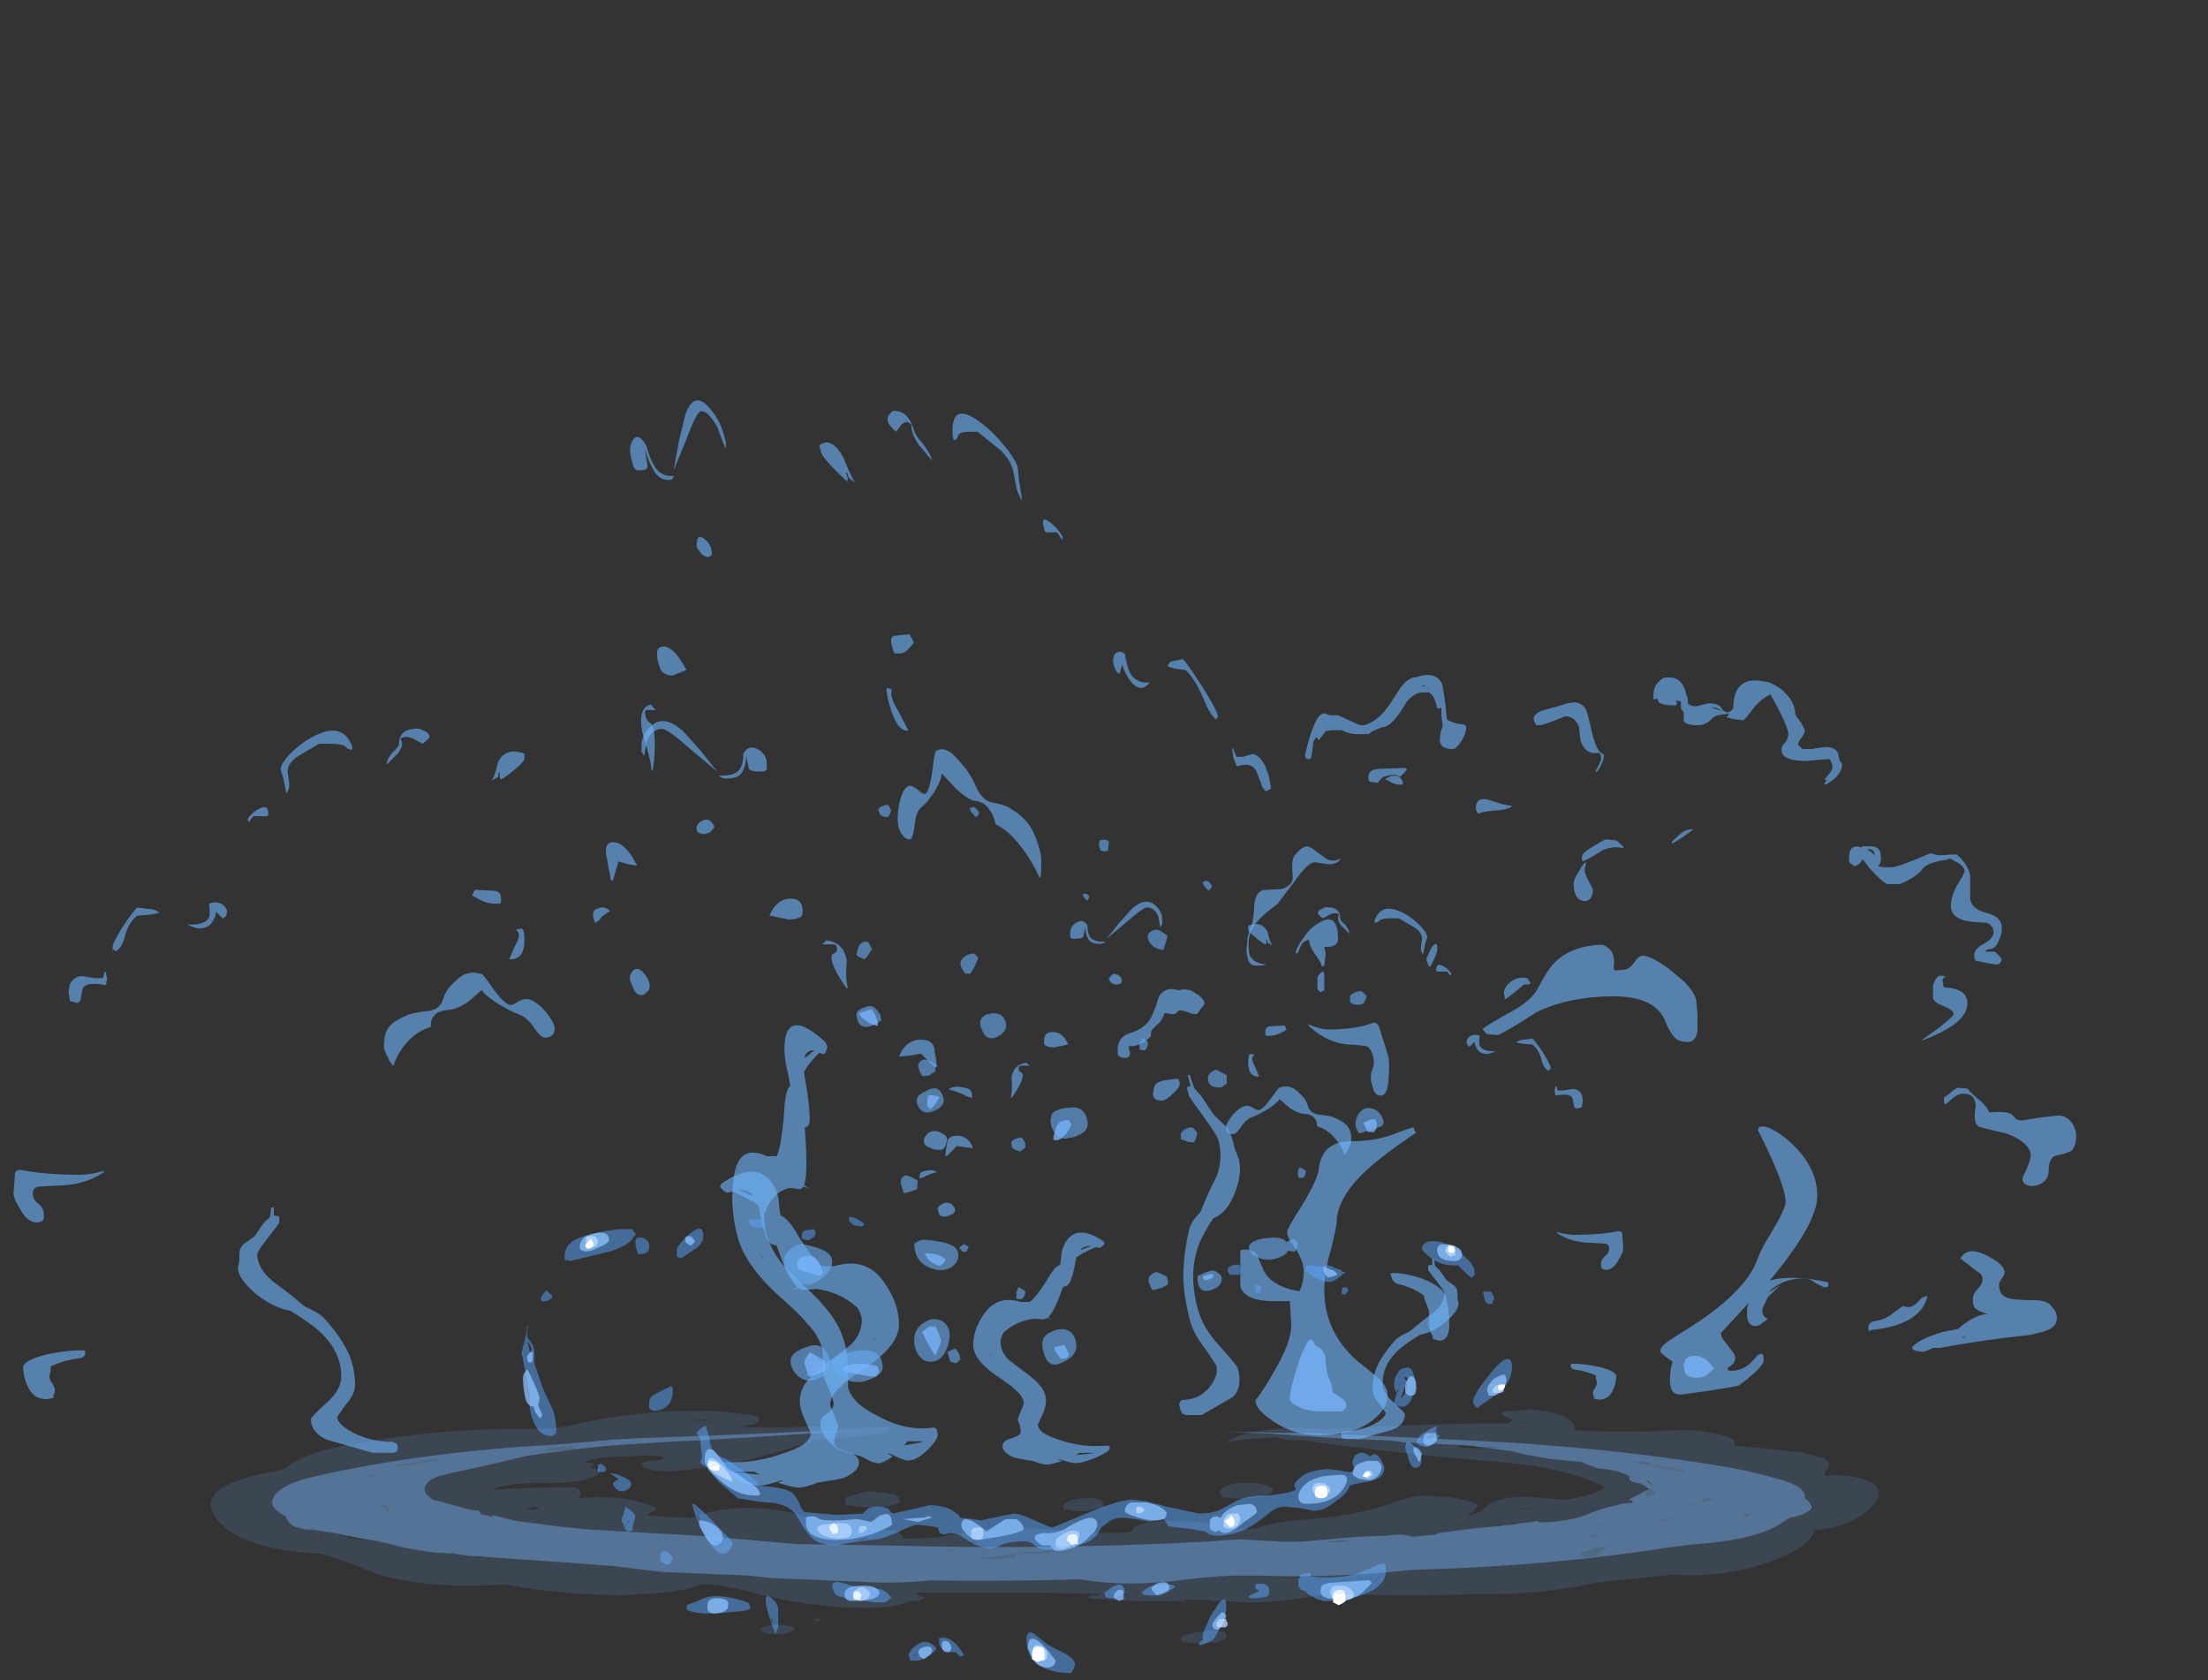 <?xml version="1.0" encoding="UTF-8" standalone="no"?>
<svg xmlns:ffdec="https://www.free-decompiler.com/flash" xmlns:xlink="http://www.w3.org/1999/xlink" ffdec:objectType="frame" height="423.85px" width="557.1px" xmlns="http://www.w3.org/2000/svg">
  <rect width="100%" height="100%" fill="#333333" stroke="none"/>
  <g transform="matrix(1.0, 0.0, 0.0, 1.0, 98.0, 360.85)">
    <use ffdec:characterId="568" height="38.6" transform="matrix(5.49, 0.0, 1.882, 6.949, 16.387, -259.909)" width="34.8" xlink:href="#shape0"/>
    <use ffdec:characterId="562" height="38.3" transform="matrix(6.949, 0.0, 0.0, 5.011, 184.018, -190.669)" width="34.8" xlink:href="#shape1"/>
    <use ffdec:characterId="568" height="38.6" transform="matrix(5.102, 0.0, 0.0, 3.68, 134.025, -133.405)" width="34.8" xlink:href="#shape0"/>
    <use ffdec:characterId="568" height="38.6" transform="matrix(-6.949, 0.0, 0.0, 5.011, 147.235, -178.977)" width="34.8" xlink:href="#shape0"/>
    <use ffdec:characterId="570" height="16.45" transform="matrix(7.0, 0.0, 0.0, 7.0, 33.6, -53.9)" width="35.7" xlink:href="#shape2"/>
    <use ffdec:characterId="547" height="36.2" transform="matrix(1.012, 2.653, 4.357, -1.663, 57.612, -131.918)" width="51.9" xlink:href="#shape3"/>
    <use ffdec:characterId="573" height="8.45" transform="matrix(7.0, 0.0, 0.0, 7.0, -44.7, -5.25)" width="60.1" xlink:href="#shape4"/>
    <use ffdec:characterId="572" height="6.3" transform="matrix(6.11, 0.0, 0.0, 6.111, -29.365, 0.29)" width="63.6" xlink:href="#shape5"/>
  </g>
  <defs>
    <g id="shape0" transform="matrix(1.0, 0.0, 0.0, 1.0, 12.0, 37.9)">
      <path d="M4.25 -36.0 Q4.25 -36.3 4.25 -36.25 4.9 -36.6 5.2 -35.85 5.35 -35.0 5.45 -34.9 5.2 -35.05 5.2 -35.1 L5.2 -35.25 5.15 -35.3 5.15 -35.05 5.1 -34.95 Q4.95 -35.05 4.6 -35.45 4.25 -35.85 4.25 -36.0 M8.7 -37.05 L8.6 -37.1 Q8.35 -37.1 8.15 -36.9 L7.95 -36.75 Q7.7 -37.0 7.7 -37.1 7.7 -37.3 7.9 -37.4 8.05 -37.55 8.25 -37.5 8.8 -37.45 8.8 -36.75 8.8 -36.6 9.05 -36.3 9.25 -35.95 9.25 -35.75 L9.25 -35.7 8.85 -36.25 Q8.6 -36.7 8.75 -37.0 L8.7 -37.05 M12.0 -37.05 Q12.4 -36.75 12.75 -36.25 13.1 -35.75 13.1 -35.45 L13.0 -35.0 12.9 -34.3 12.9 -34.25 Q12.75 -34.5 12.8 -34.85 L12.85 -35.35 Q12.85 -35.75 12.5 -36.1 L11.7 -36.75 11.3 -36.75 Q10.85 -36.75 10.75 -36.6 10.65 -36.45 10.5 -36.45 L10.5 -36.6 Q10.85 -37.95 12.0 -37.05 M16.5 -27.65 Q16.2 -27.45 16.05 -27.45 15.7 -27.45 15.55 -27.85 15.45 -28.05 15.45 -28.3 L15.2 -27.95 15.1 -28.05 Q15.05 -28.15 15.05 -28.3 15.05 -28.45 15.2 -28.65 15.45 -28.85 15.7 -28.7 15.65 -28.25 15.7 -28.0 15.85 -27.6 16.5 -27.65 M18.3 -28.5 Q18.45 -28.35 18.85 -27.5 19.2 -26.7 19.2 -26.55 L19.2 -26.35 19.15 -26.4 19.1 -26.3 Q18.85 -26.45 18.75 -27.1 18.6 -27.8 18.3 -28.1 17.65 -28.15 17.5 -28.25 L17.7 -28.4 18.3 -28.5 M14.25 -32.8 L14.1 -33.1 13.6 -33.1 Q13.55 -33.1 13.55 -33.25 13.55 -33.7 13.85 -33.5 14.15 -33.3 14.3 -32.95 L14.25 -32.8 M19.55 -24.95 L19.85 -24.95 20.3 -25.05 Q20.6 -25.05 20.75 -24.65 L20.8 -24.25 20.75 -23.8 20.5 -23.7 Q20.35 -23.75 20.35 -24.0 L20.3 -24.35 Q20.25 -24.8 19.45 -24.6 L19.4 -24.9 19.45 -25.25 19.5 -25.25 19.55 -24.95 M5.8 -28.85 Q5.55 -28.7 5.35 -28.7 L5.15 -28.7 5.1 -28.75 5.1 -29.0 Q5.1 -29.35 5.4 -29.35 L6.05 -29.4 6.15 -29.1 5.8 -28.85 M4.55 -27.4 L4.5 -27.3 Q4.45 -27.25 4.45 -27.1 4.45 -26.9 4.6 -26.55 L4.8 -25.9 Q4.25 -25.85 4.25 -26.85 4.25 -27.4 4.35 -27.45 L4.55 -27.4 M3.9 -22.45 Q3.65 -21.95 3.5 -21.95 3.3 -21.95 3.2 -22.15 3.15 -22.25 3.15 -22.4 3.15 -22.7 3.5 -23.3 3.9 -23.9 4.2 -23.9 4.3 -23.9 4.5 -23.75 4.65 -23.6 4.75 -23.6 4.95 -23.6 5.35 -24.35 5.75 -25.15 5.8 -25.15 6.35 -25.4 6.75 -24.8 7.1 -24.4 7.2 -23.9 7.3 -23.4 7.7 -23.3 8.4 -23.2 8.55 -23.05 9.1 -22.75 9.25 -22.3 9.35 -22.05 9.35 -21.5 9.35 -21.3 9.2 -20.95 9.1 -20.6 9.0 -20.55 8.85 -21.2 8.55 -21.65 8.2 -22.25 7.65 -22.5 7.65 -22.9 7.55 -23.0 7.45 -23.3 7.0 -23.35 6.75 -23.35 6.3 -23.75 L5.8 -24.35 Q5.7 -24.1 5.2 -23.65 4.7 -23.25 4.5 -23.15 4.15 -23.0 3.9 -22.45 M9.05 -1.05 L8.9 -1.1 Q8.85 -1.15 8.85 -1.35 8.85 -1.5 8.95 -1.55 L9.05 -1.6 Q9.8 -1.6 10.45 -2.05 11.05 -2.5 11.05 -2.85 L10.75 -3.45 Q10.4 -4.0 10.4 -4.45 10.4 -5.35 10.65 -6.1 10.9 -6.85 11.5 -7.8 11.7 -8.1 12.2 -8.4 L12.3 -8.5 Q12.75 -9.05 13.4 -9.7 13.95 -10.35 13.95 -11.05 13.95 -11.2 13.55 -11.9 13.15 -12.6 13.15 -12.65 L13.15 -12.95 13.35 -13.0 13.35 -13.4 13.45 -13.4 Q13.45 -13.1 13.5 -12.9 L13.7 -12.65 14.05 -11.95 14.45 -11.55 Q14.6 -11.35 14.6 -11.05 L14.6 -10.7 14.65 -10.35 Q14.65 -9.8 13.95 -9.0 13.35 -8.35 12.75 -8.2 11.85 -7.45 11.5 -6.9 10.9 -6.0 10.9 -4.9 10.9 -4.2 11.45 -3.55 12.0 -2.85 12.0 -2.75 12.0 -2.05 11.4 -1.7 L9.75 -1.05 9.05 -1.05 M19.5 -15.25 Q20.0 -15.05 20.4 -15.05 21.65 -15.05 22.55 -15.3 22.75 -15.3 22.75 -15.05 L22.8 -14.1 Q22.8 -13.85 22.55 -13.3 22.3 -12.65 21.95 -12.65 21.75 -12.65 21.7 -12.85 21.7 -12.95 21.7 -13.1 21.7 -13.35 21.9 -13.6 22.1 -13.8 22.1 -14.1 22.1 -14.4 21.9 -14.45 L21.3 -14.5 Q20.25 -14.5 19.55 -15.15 L19.5 -15.25 M20.2 -6.05 Q20.2 -6.35 20.2 -6.2 20.75 -6.25 21.6 -6.0 22.45 -5.7 22.45 -5.35 22.45 -4.9 22.3 -4.45 22.1 -3.75 21.6 -3.75 L21.4 -3.8 21.35 -3.8 21.35 -3.95 Q21.3 -4.05 21.3 -4.2 21.3 -4.35 21.4 -4.55 21.5 -4.75 21.5 -4.9 L21.45 -5.2 Q21.45 -5.3 21.45 -5.4 21.0 -5.7 20.45 -5.8 20.2 -5.85 20.2 -6.05 M-4.55 -35.75 Q-4.55 -36.2 -4.25 -36.45 -3.9 -36.75 -3.7 -36.25 -3.7 -35.8 -3.6 -35.55 -3.45 -35.1 -2.8 -35.15 L-2.9 -35.05 Q-2.95 -35.0 -3.1 -35.0 -3.6 -35.0 -3.7 -35.45 -3.8 -35.7 -3.8 -36.15 L-3.9 -35.5 Q-3.95 -35.35 -4.3 -35.35 L-4.45 -35.35 -4.55 -35.45 -4.55 -35.75 M-0.75 -37.5 Q-0.95 -37.5 -1.8 -36.45 L-2.75 -35.35 -2.15 -36.4 -1.5 -37.4 Q-0.85 -38.2 -0.4 -37.7 0.0 -37.25 0.0 -36.65 L0.0 -36.35 -0.05 -36.25 Q-0.05 -36.2 -0.1 -36.15 L-0.2 -36.9 Q-0.4 -37.5 -0.75 -37.5 M-5.0 -28.0 L-5.35 -27.9 Q-5.65 -27.9 -5.8 -28.05 -5.85 -28.1 -5.85 -28.35 -5.85 -29.0 -5.35 -28.95 -4.9 -28.9 -4.65 -28.1 L-5.0 -28.0 M-2.1 -32.25 L-2.25 -32.2 Q-2.35 -32.2 -2.5 -32.3 L-2.65 -32.55 Q-2.5 -33.05 -2.25 -32.9 -2.0 -32.75 -2.0 -32.5 -2.0 -32.3 -2.1 -32.25 M-6.65 -26.75 L-6.55 -26.65 -7.0 -26.65 -7.05 -26.6 Q-7.1 -26.6 -7.1 -26.4 -7.1 -26.25 -7.0 -26.2 -6.9 -26.15 -6.9 -26.0 -6.9 -25.7 -7.1 -25.2 -7.25 -24.8 -7.45 -24.45 L-7.5 -24.45 Q-7.4 -24.8 -7.45 -25.85 -7.35 -26.75 -6.7 -26.85 L-6.65 -26.75 M-9.75 -21.05 L-10.15 -21.15 -10.65 -20.45 -10.75 -20.5 Q-10.7 -20.6 -10.7 -20.85 L-10.65 -21.2 Q-10.65 -21.85 -10.15 -21.85 -9.6 -21.85 -9.35 -21.0 L-9.75 -21.05 M-12.0 -18.9 L-12.0 -19.1 Q-12.0 -19.4 -11.65 -19.45 -11.35 -19.55 -11.15 -19.35 -11.3 -19.3 -11.6 -19.15 -11.85 -18.95 -11.95 -18.95 L-12.0 -18.9 M-10.65 -17.25 Q-10.45 -17.25 -10.35 -17.05 -10.25 -16.9 -10.25 -16.75 -10.25 -16.5 -10.5 -16.4 -10.6 -16.3 -10.8 -16.3 -11.0 -16.3 -11.05 -16.55 L-11.1 -16.8 Q-11.1 -17.0 -10.95 -17.1 -10.8 -17.25 -10.65 -17.25 M-5.0 -13.45 Q-5.0 -14.2 -4.65 -14.8 -4.05 -15.7 -2.9 -14.6 L-2.85 -14.45 Q-2.95 -14.25 -3.1 -14.15 L-3.3 -14.2 Q-3.4 -14.15 -3.55 -14.05 -4.0 -13.75 -4.2 -13.55 L-4.25 -13.5 -4.3 -13.15 Q-4.4 -12.35 -4.5 -12.05 -4.6 -11.5 -4.9 -11.5 L-5.1 -10.75 Q-5.4 -9.7 -5.65 -9.4 L-5.45 -9.25 -5.55 -9.3 -5.7 -9.35 Q-5.8 -9.25 -5.9 -9.25 L-6.35 -9.3 Q-7.2 -9.15 -7.8 -8.4 L-7.85 -8.35 Q-8.0 -7.95 -8.0 -7.75 -8.0 -7.1 -7.65 -6.55 -7.4 -6.25 -6.85 -5.7 -6.3 -5.15 -6.1 -4.8 -5.75 -4.3 -5.75 -3.65 -5.75 -3.25 -5.95 -2.65 L-6.15 -2.05 Q-6.15 -1.45 -5.1 -1.0 -4.0 -0.45 -2.7 -0.6 L-2.6 -0.55 -2.6 -0.4 Q-2.6 -0.2 -3.25 0.2 -3.9 0.6 -4.3 0.6 -4.5 0.6 -5.05 0.35 L-5.15 0.35 -4.95 0.45 Q-5.5 0.7 -5.7 0.7 -5.95 0.7 -6.4 0.45 L-6.85 0.35 Q-7.3 0.25 -7.45 0.15 -7.65 0.0 -7.8 -0.2 -7.9 -0.4 -7.9 -0.55 -7.9 -0.95 -7.45 -1.1 -7.0 -1.3 -7.0 -1.55 -7.0 -1.7 -7.05 -2.0 L-7.15 -2.4 -7.0 -2.95 -6.85 -3.45 Q-6.85 -3.95 -7.25 -4.4 -7.4 -4.65 -8.1 -5.3 -9.35 -6.45 -9.35 -7.5 -9.35 -8.55 -8.85 -9.55 -8.2 -10.95 -7.0 -10.45 L-6.55 -10.45 Q-6.25 -10.75 -5.7 -11.95 -5.35 -12.85 -5.05 -13.0 L-5.0 -13.45 M-4.05 -14.0 L-3.5 -14.3 Q-3.8 -14.3 -4.0 -14.1 L-4.05 -14.0 M-8.55 -6.95 L-8.4 -6.7 -8.45 -6.75 -8.55 -6.95 M-6.5 -1.25 L-6.5 -1.25 M-4.1 -0.1 Q-4.2 0.0 -4.3 0.05 L-3.55 -0.05 -3.35 -0.1 -4.1 -0.1" fill="#6fb6fe" fill-opacity="0.6" fill-rule="evenodd" stroke="none"/>
    </g>
    <g id="shape1" transform="matrix(1.0, 0.0, 0.0, 1.0, 12.05, 37.15)">
      <path d="M0.6 -34.5 Q0.6 -34.2 0.45 -33.85 0.25 -33.4 0.1 -33.4 -0.4 -33.4 -0.35 -33.95 -0.35 -34.2 -0.25 -34.55 L-0.3 -35.1 -0.3 -35.5 -0.35 -35.45 -0.45 -35.45 Q-0.5 -35.8 -0.6 -36.05 L-0.7 -36.2 -0.75 -36.25 -1.0 -36.25 Q-1.25 -36.25 -1.55 -35.8 L-1.75 -35.35 Q-2.15 -34.5 -2.45 -34.5 L-2.8 -34.3 -2.95 -34.15 -3.4 -34.15 Q-3.6 -34.15 -3.85 -34.3 L-3.9 -34.35 -4.3 -34.35 -4.5 -34.3 -4.55 -34.2 -4.75 -33.85 -4.85 -34.0 -4.95 -33.75 Q-5.0 -33.05 -5.05 -32.9 L-5.2 -32.9 -5.2 -32.95 Q-5.25 -32.95 -5.25 -33.1 -4.9 -35.2 -4.55 -35.2 L-4.35 -35.1 -4.05 -35.1 -3.65 -34.85 Q-3.3 -34.6 -3.2 -34.6 L-3.1 -34.6 Q-2.6 -34.8 -2.2 -35.6 L-1.8 -36.45 Q-1.6 -36.85 -1.4 -36.95 L-1.35 -37.0 -1.25 -37.0 Q-0.55 -37.35 -0.3 -36.75 -0.2 -36.45 -0.1 -34.9 0.1 -34.7 0.4 -34.65 0.6 -34.65 0.6 -34.5 M3.3 -34.6 L3.15 -34.6 Q3.1 -34.65 3.15 -34.65 L3.1 -34.7 3.05 -34.9 Q3.05 -35.2 3.4 -35.35 L4.05 -35.6 Q4.35 -35.75 4.55 -35.75 4.9 -35.7 5.0 -35.2 L5.1 -34.65 5.2 -34.05 Q5.35 -33.35 5.5 -33.2 5.6 -33.15 5.6 -33.1 5.6 -32.9 5.55 -32.75 5.5 -32.55 5.35 -32.25 L5.3 -32.25 Q5.3 -32.3 5.4 -32.55 L5.5 -32.85 Q5.5 -33.1 5.45 -33.2 L5.25 -33.2 Q4.9 -33.2 4.75 -33.85 L4.7 -34.5 Q4.55 -35.05 4.2 -35.05 L3.75 -34.8 Q3.35 -34.6 3.3 -34.6 M7.45 -35.9 L7.4 -35.9 7.4 -36.1 Q7.4 -36.55 7.6 -36.8 7.75 -37.05 8.0 -37.0 8.25 -37.0 8.4 -36.75 8.55 -36.5 8.6 -36.1 8.65 -36.0 8.65 -35.8 L8.65 -35.7 Q8.75 -35.55 8.95 -35.55 L9.4 -35.7 Q9.75 -35.7 9.85 -35.5 9.95 -35.25 10.1 -35.25 L10.2 -35.3 10.3 -35.45 10.3 -35.5 Q10.3 -36.35 10.65 -36.7 10.95 -36.95 11.4 -36.8 11.6 -36.8 11.75 -36.65 12.0 -36.5 12.2 -36.2 12.55 -35.7 12.55 -35.15 12.55 -35.1 12.75 -34.75 12.9 -34.4 12.9 -34.3 12.9 -34.25 12.8 -34.0 12.65 -33.8 12.65 -33.6 L12.7 -33.55 12.8 -33.4 13.15 -33.4 13.35 -33.45 13.65 -33.5 Q14.0 -33.5 14.1 -33.2 L14.15 -32.9 14.15 -32.85 14.25 -32.65 Q14.25 -32.35 14.1 -32.1 L14.05 -32.0 Q13.9 -31.8 13.65 -31.6 L13.6 -31.65 13.7 -31.85 13.6 -31.85 13.75 -32.1 Q13.9 -32.35 13.9 -32.5 13.9 -32.65 13.85 -32.75 L13.8 -32.9 13.35 -32.85 12.95 -32.8 Q12.4 -32.8 12.2 -33.0 12.05 -33.1 12.05 -33.4 12.05 -33.55 12.2 -33.75 12.3 -34.0 12.3 -34.15 12.3 -34.4 12.0 -35.25 L11.65 -36.15 Q11.25 -35.9 10.95 -35.3 10.7 -34.85 10.65 -34.85 L10.35 -34.9 10.05 -35.0 10.15 -35.15 10.05 -35.2 10.05 -35.15 Q9.65 -35.15 9.5 -34.9 9.3 -34.6 9.0 -34.6 8.6 -34.6 8.5 -34.8 8.5 -34.85 8.5 -35.05 L8.5 -35.25 Q8.45 -35.35 8.4 -35.45 L8.4 -35.8 8.2 -35.85 8.25 -35.75 8.25 -35.65 Q8.25 -35.6 8.15 -35.6 7.75 -35.6 7.6 -35.75 7.55 -35.85 7.55 -35.95 L7.45 -35.9 M9.9 -35.3 Q9.7 -35.5 9.55 -35.5 L9.5 -35.5 9.9 -35.3 M12.65 -34.2 L12.65 -34.25 12.6 -34.6 12.65 -34.2 M17.45 -28.15 L17.75 -28.05 18.4 -28.1 Q18.8 -27.65 18.9 -27.05 L18.9 -25.95 Q18.9 -25.35 19.5 -25.15 20.05 -24.95 20.05 -24.4 20.05 -24.05 19.95 -23.8 19.85 -23.3 19.5 -23.3 L19.45 -23.2 19.8 -23.2 19.95 -23.0 20.05 -22.8 20.0 -22.65 Q19.95 -22.55 19.85 -22.55 L19.6 -22.6 19.25 -22.7 19.1 -22.75 Q19.05 -22.8 19.05 -23.0 19.05 -23.35 19.4 -23.6 19.75 -23.85 19.75 -24.2 19.75 -24.5 19.5 -24.65 L19.0 -24.7 Q18.2 -24.8 18.2 -25.5 18.2 -26.0 18.45 -26.6 18.7 -27.15 18.7 -27.25 18.7 -27.5 18.35 -27.75 18.2 -27.9 18.05 -27.9 L18.15 -27.85 Q17.35 -27.7 17.2 -27.4 16.95 -26.95 16.35 -26.6 L15.9 -26.6 Q15.7 -26.7 15.25 -27.4 L15.0 -27.85 14.95 -27.75 Q14.9 -27.6 14.7 -27.5 L14.55 -27.65 Q14.5 -27.7 14.5 -27.9 14.5 -28.65 14.95 -28.45 L15.0 -28.5 15.35 -28.5 Q15.65 -28.45 15.65 -28.05 15.7 -27.7 15.55 -27.5 L15.75 -27.45 16.05 -27.45 Q16.2 -27.45 16.85 -27.8 L17.45 -28.15 M15.4 -28.1 L15.45 -28.0 15.4 -28.25 Q15.3 -28.4 15.15 -28.35 15.3 -28.25 15.4 -28.1 M17.95 -21.4 Q18.8 -21.35 18.8 -20.6 18.8 -19.55 17.1 -18.7 L17.75 -19.35 Q18.3 -19.95 18.3 -20.05 18.3 -20.25 17.95 -20.45 17.55 -20.65 17.55 -20.9 17.55 -21.25 17.55 -21.45 17.6 -21.85 17.8 -22.0 L18.0 -21.95 Q18.0 -21.9 17.95 -21.9 L17.9 -21.8 Q17.9 -21.6 17.95 -21.4 M6.05 -28.8 L6.3 -28.5 6.3 -28.4 Q5.95 -28.55 5.55 -28.3 5.1 -27.9 4.85 -27.75 4.8 -27.75 4.8 -27.95 4.8 -28.15 5.15 -28.45 L5.65 -28.85 6.05 -28.8 M5.2 -26.35 Q5.2 -25.75 4.9 -25.75 4.65 -25.75 4.55 -26.15 4.5 -26.35 4.5 -26.6 4.5 -26.85 4.7 -27.25 4.85 -27.65 4.95 -27.7 L4.95 -27.6 4.9 -27.35 Q4.9 -27.1 5.05 -26.75 L5.2 -26.35 M8.45 -28.95 L8.1 -28.65 8.05 -28.7 8.35 -29.1 Q8.6 -29.4 8.85 -29.35 L8.45 -28.95 M1.0 -30.2 L0.95 -30.4 Q0.95 -31.0 1.4 -30.85 L1.85 -30.65 Q2.1 -30.55 2.25 -30.55 L2.25 -30.5 Q2.0 -30.3 1.6 -30.3 1.2 -30.25 1.05 -30.15 L1.0 -30.2 M2.9 -21.55 L2.7 -21.55 2.4 -21.2 Q2.1 -20.85 2.0 -20.8 L2.0 -20.95 Q1.9 -21.25 2.15 -21.6 2.45 -22.0 2.85 -21.85 2.85 -21.7 2.95 -21.65 L2.9 -21.55 M2.2 -20.15 Q3.0 -20.75 3.2 -21.35 3.6 -22.4 3.85 -22.7 4.45 -23.5 5.55 -23.55 5.9 -23.35 5.95 -22.95 6.0 -22.75 5.95 -22.35 L6.0 -22.25 6.4 -22.3 Q6.6 -22.4 6.75 -22.75 6.9 -23.0 7.0 -23.0 7.3 -23.0 7.95 -22.35 L8.55 -21.65 Q8.85 -21.2 8.95 -20.8 L9.0 -20.05 9.0 -19.25 Q8.95 -18.65 8.65 -18.65 8.25 -18.65 8.1 -19.0 7.95 -19.25 7.8 -19.8 7.4 -20.95 5.95 -20.95 4.35 -20.95 3.15 -20.15 2.1 -19.2 1.75 -19.0 L1.35 -19.05 Q1.25 -19.2 1.2 -19.3 1.35 -19.5 2.2 -20.15 M7.95 -3.6 L8.8 -4.35 Q10.15 -5.55 10.8 -6.75 11.05 -7.2 11.2 -7.8 11.4 -8.45 11.55 -8.75 11.7 -9.1 11.95 -9.7 12.2 -10.35 12.2 -10.6 12.2 -11.45 11.2 -14.2 11.2 -14.5 11.55 -14.35 11.85 -14.2 12.25 -13.75 13.35 -12.45 13.35 -10.9 13.35 -9.5 11.6 -6.6 L11.65 -6.65 Q12.4 -6.95 13.75 -6.55 L13.75 -6.35 Q13.7 -6.3 13.6 -6.3 L13.3 -6.5 Q13.05 -6.75 12.9 -6.75 12.3 -6.75 11.9 -6.4 11.7 -6.25 11.6 -6.05 L12.0 -6.4 11.55 -5.8 11.4 -5.35 Q11.25 -4.95 11.55 -4.7 L11.35 -4.5 Q11.25 -4.35 11.1 -4.35 10.85 -4.35 10.8 -4.8 10.8 -5.0 10.8 -5.2 L10.85 -5.5 9.85 -4.0 Q9.85 -3.8 10.0 -3.55 L10.25 -3.1 Q10.55 -2.6 10.1 -2.25 L10.1 -2.15 Q10.1 -2.1 10.25 -2.1 10.6 -2.1 10.9 -2.45 L11.2 -2.9 11.3 -2.95 Q11.4 -2.95 11.4 -2.75 L11.4 -2.7 Q11.4 -2.85 11.4 -2.6 11.4 -2.3 10.5 -1.35 10.35 -1.3 9.45 -1.1 L8.4 -0.9 Q8.1 -0.9 8.05 -1.2 8.0 -1.4 8.0 -1.6 8.0 -2.2 8.1 -2.55 L7.85 -2.8 Q7.65 -3.0 7.65 -3.1 7.65 -3.3 7.95 -3.6 M19.6 -15.1 Q20.3 -15.2 20.45 -14.95 L20.55 -14.8 Q20.6 -14.7 20.8 -14.7 L21.45 -14.85 22.1 -14.95 Q22.45 -14.95 22.65 -14.45 22.75 -14.15 22.75 -13.95 22.75 -13.45 22.6 -13.2 22.5 -13.1 22.25 -13.0 22.0 -12.95 21.9 -12.85 21.75 -12.65 21.75 -12.15 21.75 -11.85 21.6 -11.65 21.4 -11.4 21.15 -11.4 20.95 -11.4 20.85 -11.55 20.8 -11.65 20.8 -11.8 L20.95 -12.25 Q21.1 -12.75 21.1 -12.9 21.1 -13.6 20.2 -14.05 19.25 -14.35 19.2 -14.4 19.0 -14.6 19.1 -15.4 19.1 -16.05 18.65 -16.05 18.45 -16.05 18.25 -15.8 L18.0 -15.5 17.95 -15.6 17.95 -15.85 18.15 -16.05 Q18.3 -16.25 18.45 -16.35 L18.8 -16.3 Q18.95 -16.05 19.3 -15.65 19.5 -15.4 19.6 -15.1 M19.2 -7.05 L18.55 -7.75 Q18.8 -8.4 19.5 -7.9 20.15 -7.45 20.15 -7.05 20.15 -6.9 20.05 -6.75 19.95 -6.55 19.95 -6.45 19.95 -5.95 20.2 -5.8 20.4 -5.65 21.25 -5.65 21.75 -5.65 21.9 -5.25 22.05 -5.05 22.05 -4.75 22.05 -4.4 21.8 -4.2 21.6 -4.05 21.05 -3.9 19.35 -3.65 17.8 -3.25 L17.55 -3.25 17.4 -3.15 Q17.25 -3.05 17.15 -3.05 L16.95 -3.1 Q16.9 -3.1 16.8 -3.2 L16.8 -3.3 Q17.05 -3.7 17.9 -4.05 L18.45 -4.2 Q19.0 -4.85 19.45 -4.95 L19.55 -4.95 Q19.15 -5.1 19.05 -5.3 19.0 -5.4 19.0 -5.7 19.0 -6.0 19.2 -6.25 19.35 -6.5 19.35 -6.7 19.35 -6.95 19.2 -7.05 M17.35 -5.85 Q17.1 -4.4 15.3 -4.15 L15.25 -4.1 Q15.2 -4.1 15.2 -4.25 15.2 -4.55 15.45 -4.6 15.85 -4.7 16.05 -4.95 L16.45 -5.35 16.65 -5.3 Q16.8 -5.3 17.0 -5.55 17.15 -5.85 17.35 -5.85 M18.75 -3.8 L18.65 -3.8 18.6 -3.75 18.65 -3.75 18.75 -3.8 M-0.75 -36.35 L-0.75 -36.4 -0.8 -36.4 -0.75 -36.35 M-0.95 -36.55 L-0.85 -36.6 -1.0 -36.6 -0.95 -36.55 M-1.55 -32.35 L-1.8 -32.0 -1.95 -32.1 Q-2.2 -32.1 -2.4 -32.0 -2.55 -31.85 -2.6 -31.7 L-2.9 -31.75 Q-2.95 -31.8 -2.95 -32.0 -2.95 -32.35 -2.6 -32.4 L-1.6 -32.45 -1.55 -32.35 M-1.7 -31.65 Q-1.7 -31.6 -1.8 -31.6 -1.9 -31.6 -2.1 -31.7 -2.25 -31.85 -2.35 -31.85 -2.2 -32.05 -2.05 -32.05 -1.8 -32.1 -1.7 -31.75 L-1.7 -31.65 M-3.95 -27.9 Q-4.05 -27.6 -4.4 -27.6 L-4.9 -27.7 Q-5.15 -27.7 -5.65 -26.7 L-6.25 -25.6 Q-6.8 -25.05 -7.05 -24.6 -7.3 -24.15 -7.3 -23.6 -7.3 -23.1 -7.25 -23.0 -7.1 -22.6 -6.65 -22.55 L-6.8 -22.5 -7.05 -22.5 Q-7.3 -22.5 -7.35 -23.0 -7.4 -23.3 -7.35 -23.6 -7.35 -24.0 -7.25 -24.3 -7.15 -24.55 -7.1 -25.3 -7.1 -26.2 -6.75 -26.3 L-6.1 -26.35 Q-5.65 -26.55 -5.7 -27.05 -5.75 -27.75 -5.65 -28.0 -5.4 -28.45 -5.2 -28.5 -5.05 -28.5 -4.85 -28.25 L-4.45 -27.85 Q-4.2 -27.7 -3.95 -27.9 M-5.4 -23.5 Q-5.5 -23.2 -5.5 -23.15 L-5.6 -23.1 Q-5.55 -23.45 -5.3 -23.9 -5.1 -24.35 -4.8 -24.6 -4.05 -25.3 -4.05 -23.8 -4.05 -23.65 -4.15 -23.55 -4.3 -23.4 -4.55 -23.45 L-4.5 -23.1 -4.55 -22.5 -4.65 -22.45 Q-4.65 -22.65 -4.9 -23.1 -5.1 -23.5 -5.1 -23.8 -5.3 -23.75 -5.4 -23.5 M-9.1 -21.0 Q-8.9 -20.75 -8.9 -20.6 -8.9 -20.5 -9.05 -20.3 -9.15 -20.05 -9.2 -20.05 -9.35 -20.05 -9.5 -20.15 L-9.75 -20.25 Q-9.85 -20.25 -9.9 -20.15 -9.95 -20.05 -10.05 -20.05 L-10.3 -20.1 -10.35 -20.1 Q-10.45 -19.7 -10.6 -19.55 L-10.75 -19.35 Q-10.85 -19.25 -10.85 -18.95 -10.85 -18.9 -11.1 -18.65 -11.4 -18.4 -11.65 -18.45 -11.65 -18.3 -11.6 -18.05 L-11.65 -17.9 Q-11.7 -17.85 -11.8 -17.85 -12.0 -17.85 -12.05 -18.05 L-12.05 -18.3 Q-12.05 -18.9 -11.6 -19.1 -11.0 -19.35 -10.8 -20.0 L-10.65 -20.5 Q-10.6 -20.85 -10.5 -21.05 -10.25 -21.45 -9.85 -21.25 -9.65 -21.35 -9.4 -21.25 L-9.1 -21.0 M-0.45 -23.5 Q-0.45 -23.45 -0.45 -23.3 -0.45 -23.1 -0.7 -22.45 L-0.75 -22.45 -0.85 -22.8 -0.7 -23.3 Q-0.6 -23.55 -0.5 -23.6 L-0.45 -23.5 M-4.55 -22.1 L-4.55 -21.25 -4.7 -21.15 -4.8 -21.3 -4.8 -21.9 Q-4.75 -22.1 -4.6 -22.2 L-4.55 -22.1 M-10.75 -15.9 Q-10.8 -16.05 -10.75 -16.15 -10.75 -16.5 -10.6 -16.6 -10.45 -16.75 -9.85 -16.8 L-9.85 -16.75 Q-9.8 -16.7 -9.8 -16.55 -9.8 -16.35 -10.05 -16.05 -10.3 -15.7 -10.45 -15.7 -10.7 -15.7 -10.75 -15.9 M-1.2 -14.1 Q-2.55 -12.85 -3.2 -11.95 -4.1 -10.7 -4.1 -9.55 -4.1 -9.4 -4.3 -8.25 -4.55 -7.1 -4.55 -6.15 -4.55 -4.1 -3.4 -2.65 L-2.6 -1.75 Q-2.25 -1.3 -2.25 -0.85 -2.25 -0.2 -2.8 0.4 -3.5 1.15 -4.75 1.15 -5.65 1.15 -6.4 0.45 -7.05 -0.15 -7.05 -0.6 -6.7 -1.25 -6.4 -2.0 -5.75 -3.5 -5.75 -4.4 L-5.8 -5.6 -6.35 -5.6 Q-7.45 -5.6 -7.6 -6.35 -7.6 -6.55 -7.6 -6.95 -7.55 -7.35 -7.6 -7.45 L-7.6 -8.1 Q-7.6 -8.2 -7.45 -8.2 -7.1 -8.2 -7.0 -7.95 L-6.8 -7.3 Q-6.55 -6.35 -5.45 -6.1 -5.3 -6.55 -5.3 -7.05 -5.3 -7.65 -5.6 -8.25 -5.9 -8.8 -5.9 -9.1 -5.9 -9.25 -5.35 -10.45 -4.8 -11.7 -4.75 -12.25 -4.65 -13.6 -3.65 -13.65 -2.7 -13.65 -2.05 -14.0 -1.4 -14.35 -1.3 -14.35 -1.3 -14.15 -1.2 -14.1" fill="#6fb6fe" fill-opacity="0.6" fill-rule="evenodd" stroke="none"/>
      <path d="M9.3 -1.85 Q9.2 -1.75 8.95 -1.75 8.65 -1.75 8.55 -2.0 L8.5 -2.3 Q8.5 -2.85 8.9 -2.85 9.3 -2.85 9.6 -2.2 L9.3 -1.85 M-5.8 -0.7 Q-5.8 -1.2 -5.45 -2.65 -5.05 -4.2 -4.9 -3.4 -4.55 -3.2 -4.5 -2.7 -4.5 -2.1 -4.4 -1.8 L-4.3 -1.45 Q-4.25 -1.2 -4.25 -1.0 -4.05 -0.85 -3.9 -0.7 -3.75 -0.5 -3.75 -0.4 -3.75 -0.15 -3.95 -0.05 L-4.6 -0.05 Q-5.2 -0.05 -5.5 -0.3 -5.8 -0.5 -5.8 -0.7" fill="#79b6fe" fill-opacity="0.753" fill-rule="evenodd" stroke="none"/>
    </g>
    <g id="shape2" transform="matrix(1.0, 0.0, 0.0, 1.0, -4.8, 7.7)">
      <path d="M8.85 -7.15 L8.9 -7.1 8.9 -7.0 8.85 -7.0 8.85 -7.1 Q8.9 -6.75 8.0 -6.45 L6.55 -6.1 6.4 -6.15 6.4 -6.1 Q6.35 -6.15 6.35 -6.25 6.35 -6.65 6.7 -6.85 7.15 -7.1 8.3 -7.25 L8.8 -7.25 8.85 -7.15 M5.55 -4.65 Q5.5 -4.65 5.5 -4.75 5.5 -4.85 5.7 -5.05 L5.9 -4.85 5.9 -4.75 5.85 -4.75 5.8 -4.7 5.7 -4.65 5.55 -4.65 M5.05 -3.75 L5.0 -3.6 5.0 -3.45 Q5.0 -3.35 5.05 -3.3 L5.15 -3.15 Q5.3 -3.0 5.25 -2.55 5.25 -2.4 5.35 -2.15 L5.5 -1.7 Q5.6 -1.4 5.9 -0.8 6.05 -0.45 6.05 0.0 6.05 0.2 5.85 0.2 5.35 0.2 5.15 -0.55 5.05 -0.9 5.1 -1.3 L4.8 -2.8 4.9 -3.2 Q5.0 -3.6 5.0 -3.75 L5.05 -3.75 M5.15 -2.8 L5.15 -2.9 Q5.15 -3.0 5.1 -3.1 L5.0 -3.2 5.05 -3.05 5.1 -2.8 5.15 -2.8 M10.55 -6.2 L10.4 -6.25 10.4 -6.55 Q10.6 -6.9 10.95 -7.15 11.35 -7.45 11.35 -7.0 11.35 -6.8 11.15 -6.6 L10.55 -6.2 M9.4 -6.65 Q9.4 -6.5 9.35 -6.45 9.25 -6.35 9.1 -6.35 L9.0 -6.35 Q8.9 -6.6 8.9 -6.8 8.9 -6.9 9.0 -6.95 L9.15 -6.95 Q9.4 -6.85 9.4 -6.65 M9.4 -0.8 L9.4 -1.0 Q9.4 -1.2 9.6 -1.3 L10.2 -1.6 10.25 -1.5 10.25 -1.35 Q10.25 -1.2 10.15 -1.0 9.95 -0.7 9.55 -0.7 L9.45 -0.75 9.4 -0.8 M11.45 -0.1 Q11.5 0.0 11.55 0.2 L11.6 0.5 Q11.7 0.9 12.2 1.05 L12.85 1.5 Q13.3 1.85 13.35 2.0 14.45 2.05 14.65 2.35 L14.8 2.6 Q14.85 2.8 15.0 2.95 L16.2 3.05 17.1 3.0 17.25 2.85 Q17.4 2.75 17.6 2.75 17.9 2.75 18.05 2.85 L18.1 2.95 18.2 3.0 19.5 2.7 Q20.0 2.7 20.35 2.9 L20.55 3.05 20.6 3.15 21.05 3.2 21.35 3.25 21.8 3.15 22.55 3.0 Q22.75 3.0 23.3 3.25 23.85 3.5 23.95 3.5 24.55 3.25 25.15 3.0 26.35 2.5 26.8 2.5 L27.3 2.55 27.65 2.65 27.7 2.65 28.05 2.75 29.2 3.0 Q29.6 3.0 29.9 2.9 L30.3 2.7 Q30.6 2.5 30.8 2.45 31.15 2.35 31.7 2.35 L32.1 2.3 Q32.5 2.25 32.7 2.15 L32.7 2.1 32.65 2.0 Q32.65 1.85 33.0 1.6 33.4 1.4 33.9 1.4 L34.3 1.45 Q34.55 1.5 34.6 1.5 L34.8 1.5 34.85 1.45 34.8 1.35 34.75 1.2 Q34.75 1.05 34.85 0.9 35.0 0.8 35.1 0.8 L35.25 0.85 35.4 0.95 Q35.5 0.8 35.65 0.9 35.75 1.0 35.8 1.1 L35.9 1.35 Q35.9 1.75 35.3 1.85 34.7 1.95 34.65 2.0 34.55 2.3 34.15 2.55 33.75 2.9 33.35 2.9 L32.85 2.8 32.3 2.75 Q32.1 2.75 31.85 2.9 L31.4 3.25 Q30.7 3.8 29.8 3.8 L29.6 3.75 29.45 3.65 28.9 3.55 28.4 3.5 28.1 3.45 28.05 3.35 27.95 3.2 27.6 3.25 27.45 3.3 26.95 3.2 26.5 3.15 Q26.1 3.15 25.9 3.35 L25.7 3.5 25.55 3.75 Q25.35 4.0 25.0 4.1 24.55 4.3 23.75 4.3 23.5 4.3 23.3 4.15 23.15 4.0 22.95 4.0 22.45 4.0 22.15 4.1 L21.95 4.2 21.75 4.25 Q21.4 4.25 21.0 4.05 L20.55 3.75 20.25 3.7 20.05 3.75 Q19.9 3.75 19.85 3.65 L19.8 3.5 19.5 3.45 19.1 3.4 Q18.9 3.4 18.3 3.7 17.7 3.95 17.4 3.95 L16.65 4.05 16.15 4.15 Q15.65 4.15 15.35 3.95 15.15 3.8 14.9 3.4 14.7 3.0 14.5 2.85 14.15 2.6 13.6 2.6 L13.2 2.55 12.6 2.45 11.9 1.85 11.5 1.4 11.5 1.35 Q11.25 1.2 11.25 1.15 11.25 1.1 11.3 1.0 L11.3 0.85 11.25 0.5 11.25 0.3 11.1 0.1 Q11.3 -0.15 11.45 -0.15 L11.45 -0.1 M13.0 -7.55 L13.05 -7.6 13.5 -7.6 13.6 -7.4 Q13.55 -7.3 13.4 -7.3 13.15 -7.3 13.05 -7.4 13.0 -7.45 13.0 -7.55 M15.4 -7.1 Q15.4 -7.0 15.3 -6.95 15.2 -6.85 15.1 -6.85 L14.95 -6.9 14.9 -6.9 14.9 -7.0 Q14.9 -7.15 15.0 -7.2 L15.35 -7.25 15.4 -7.1 M16.6 -7.7 L16.85 -7.65 17.15 -7.45 17.15 -7.4 Q17.1 -7.35 17.0 -7.35 L16.75 -7.4 16.6 -7.55 16.6 -7.7 M33.65 -5.9 Q33.75 -5.95 33.85 -5.95 L34.05 -5.9 34.1 -5.85 34.3 -5.8 34.35 -5.75 Q34.4 -5.7 34.5 -5.7 L34.25 -5.5 Q34.05 -5.35 33.9 -5.35 33.7 -5.35 33.4 -5.5 L33.05 -5.75 33.05 -5.85 33.1 -5.95 33.65 -5.9 M34.4 -4.9 Q34.35 -4.9 34.35 -5.0 L34.4 -5.15 34.55 -5.15 34.6 -5.05 34.5 -4.9 34.4 -4.9 M30.65 -5.6 Q30.6 -5.6 30.5 -5.6 L30.35 -5.6 30.3 -5.65 Q30.25 -5.7 30.25 -5.8 30.25 -5.9 30.45 -5.95 30.6 -6.0 30.7 -5.95 L30.75 -5.85 30.75 -5.75 30.7 -5.65 30.65 -5.6 M31.45 -5.2 L31.45 -5.0 31.35 -4.95 Q31.3 -4.95 31.25 -5.0 31.25 -5.05 31.25 -5.15 L31.25 -5.25 31.3 -5.25 31.45 -5.2 M39.15 -5.6 L39.05 -5.5 Q38.95 -5.55 38.75 -5.75 L38.55 -5.95 Q38.1 -5.9 37.65 -6.15 L37.35 -6.4 Q37.25 -6.5 37.25 -6.55 37.25 -6.6 37.3 -6.7 L37.45 -6.8 Q38.0 -6.9 38.6 -6.45 L39.0 -6.05 Q39.15 -5.85 39.15 -5.75 L39.15 -5.6 M39.45 -5.0 L39.75 -5.0 39.85 -4.8 39.85 -4.7 39.8 -4.65 39.8 -4.6 Q39.8 -4.55 39.7 -4.55 39.55 -4.55 39.5 -4.75 L39.45 -5.0 M36.9 -2.15 Q37.0 -1.95 37.0 -1.7 37.0 -1.4 36.9 -1.2 36.8 -0.85 36.5 -0.85 L36.35 -0.9 36.3 -0.9 Q36.25 -0.9 36.25 -1.0 36.25 -1.05 36.35 -1.35 L36.45 -1.7 Q36.45 -1.65 36.4 -1.55 L36.4 -1.4 36.35 -1.35 36.3 -1.45 Q36.25 -1.5 36.25 -1.6 36.25 -1.9 36.4 -2.1 36.5 -2.25 36.65 -2.25 36.8 -2.3 36.9 -2.15 M36.65 -1.85 L36.7 -1.75 36.6 -1.45 36.5 -1.2 36.5 -1.15 Q36.6 -1.25 36.7 -1.45 L36.75 -1.8 Q36.75 -1.95 36.6 -1.9 L36.65 -1.85 M40.25 -2.55 Q40.5 -2.65 40.5 -2.3 40.5 -1.75 40.0 -1.35 L39.6 -1.05 Q39.35 -0.9 39.25 -0.8 L39.15 -0.9 Q39.1 -0.95 39.1 -1.1 39.1 -1.15 39.3 -1.5 39.55 -1.85 39.8 -2.15 40.1 -2.5 40.25 -2.55 M37.8 -0.1 L37.75 0.0 37.8 0.15 37.9 0.2 37.7 0.4 Q37.55 0.6 37.4 0.6 L37.2 0.55 Q37.1 0.5 37.05 0.45 37.1 0.2 37.4 0.05 37.6 -0.1 37.8 -0.15 L37.8 -0.1 M37.7 0.15 L37.65 0.1 37.45 0.25 Q37.3 0.3 37.25 0.35 L37.55 0.3 37.7 0.25 37.7 0.15 M37.15 0.8 L37.25 1.05 37.2 1.25 37.15 1.3 Q37.1 1.35 37.0 1.35 36.85 1.35 36.75 0.95 L36.65 0.65 Q36.65 0.25 36.95 0.55 L37.15 0.8 M35.95 4.95 L35.95 5.1 Q35.95 5.45 35.5 5.75 35.05 6.0 34.45 6.1 L33.9 6.15 33.65 6.15 33.6 6.1 33.5 6.1 Q33.3 6.0 33.15 5.9 L33.05 5.8 32.9 5.75 Q32.8 5.65 32.8 5.6 L32.8 5.35 32.85 5.35 32.85 5.2 32.95 5.2 33.1 5.15 33.25 5.15 33.25 5.25 Q33.3 5.3 33.8 5.3 34.7 5.3 35.2 5.05 35.35 5.0 35.55 4.9 35.7 4.8 35.9 4.8 L35.95 4.95 M35.75 5.2 L35.55 5.5 35.7 5.3 35.75 5.2 M30.15 6.7 L29.95 7.1 29.9 7.25 29.8 7.45 Q29.65 7.65 29.25 7.75 L29.2 7.7 Q29.25 7.6 29.4 7.55 29.35 7.55 29.35 7.5 L29.35 7.4 Q29.35 7.3 29.5 7.0 29.6 6.7 29.8 6.45 29.95 6.15 30.1 6.1 30.2 6.05 30.2 6.35 30.2 6.5 30.15 6.7 M31.1 6.05 Q31.05 6.05 31.0 6.0 L31.05 5.95 31.4 5.8 31.25 5.7 31.25 5.55 Q31.75 5.45 31.75 5.8 31.75 5.95 31.65 6.0 L31.3 6.05 31.1 6.05 M25.95 5.75 Q26.05 5.65 26.2 5.6 26.5 5.45 26.55 5.85 L26.35 6.0 26.1 6.05 Q25.9 6.05 25.85 6.0 L25.8 5.85 25.95 5.75 M27.15 5.85 Q27.55 5.4 28.35 5.6 L28.35 5.65 28.05 5.85 Q27.85 5.95 27.65 5.95 L27.35 5.95 Q27.15 5.9 27.15 5.85 M24.4 8.05 Q24.75 8.25 24.75 8.45 L24.7 8.6 24.6 8.75 Q23.7 8.75 23.25 8.3 23.0 8.0 23.0 7.55 23.0 7.15 23.3 7.35 L23.6 7.6 23.8 7.75 24.4 8.05 M18.1 6.0 Q18.2 5.95 18.05 6.1 17.95 6.2 17.85 6.2 L17.55 6.2 16.75 6.1 16.5 6.05 Q16.3 6.0 16.15 5.95 16.0 5.75 16.0 5.6 16.0 5.4 16.35 5.5 L16.9 5.65 Q17.5 5.65 17.8 5.75 18.0 5.85 18.1 6.0 M12.3 4.3 Q12.2 4.45 12.05 4.45 11.75 4.45 11.35 3.65 11.0 3.0 10.95 2.65 L11.0 2.65 Q11.25 2.8 11.8 3.4 12.4 4.0 12.4 4.05 12.4 4.2 12.3 4.3 M11.6 3.9 Q11.7 4.05 12.0 4.15 12.0 4.1 11.8 4.0 L11.6 3.9 M11.75 6.6 L11.35 6.6 Q10.85 6.55 10.75 6.45 L10.75 6.3 11.15 6.15 Q11.35 6.05 11.55 6.0 12.05 5.9 12.95 6.2 L13.0 6.25 13.05 6.4 Q13.05 6.5 12.4 6.55 L11.75 6.6 M13.65 5.95 Q13.95 6.1 14.05 6.4 L14.05 7.1 13.95 7.35 13.75 6.8 Q13.6 6.3 13.6 6.2 L13.6 6.05 Q13.65 6.0 13.65 5.95 M13.8 6.85 L13.85 6.95 13.85 6.9 13.8 6.7 13.8 6.85 M17.1 3.95 L17.25 3.9 17.2 3.9 16.8 4.0 17.1 3.95 M16.4 4.0 L16.4 4.0 M20.4 8.0 Q20.2 8.0 20.0 7.9 19.85 7.8 19.85 7.65 L19.85 7.5 Q20.1 7.4 20.4 7.65 20.6 7.85 20.75 8.1 L20.65 8.15 Q20.6 8.15 20.55 8.1 20.5 8.0 20.4 8.0 M19.1 7.7 Q19.45 7.5 19.75 7.85 19.7 8.0 19.45 8.15 19.2 8.3 19.05 8.3 L18.8 8.3 18.8 8.25 18.75 8.1 Q18.75 8.05 18.85 7.9 18.95 7.8 19.1 7.7 M19.0 8.05 L18.9 8.15 19.0 8.1 19.0 8.05 M8.85 3.3 Q8.8 3.45 8.8 3.55 L8.8 3.6 8.65 3.65 Q8.55 3.65 8.5 3.45 L8.4 3.25 Q8.4 3.15 8.45 3.1 L8.55 2.75 8.75 2.9 Q8.9 3.05 8.9 3.1 L8.85 3.3 M11.15 3.05 L11.15 3.15 11.2 3.25 11.2 3.15 11.15 3.05 M7.55 1.25 L7.65 1.2 7.8 1.3 7.85 1.4 7.8 1.5 7.55 1.5 7.55 1.4 Q7.55 1.3 7.55 1.25 M8.2 1.7 L8.0 1.55 Q8.2 1.55 8.5 1.7 8.75 1.8 8.75 1.95 8.75 2.05 8.6 2.15 L8.45 2.2 Q8.3 2.2 8.2 2.1 8.1 2.0 8.1 1.9 L8.15 1.85 8.3 1.75 8.2 1.7 M8.65 3.25 L8.65 3.35 8.7 3.25 8.65 3.25 M10.2 4.75 L10.15 4.8 10.05 4.85 9.85 4.75 9.8 4.7 9.8 4.6 Q9.8 4.35 9.95 4.35 10.1 4.35 10.25 4.6 L10.2 4.75" fill="#59a5ff" fill-opacity="0.502" fill-rule="evenodd" stroke="none"/>
      <path d="M7.8 -7.1 Q7.95 -7.05 7.95 -6.85 7.95 -6.75 7.6 -6.6 7.3 -6.45 7.15 -6.45 6.95 -6.45 6.9 -6.55 6.9 -6.6 6.9 -6.65 6.9 -6.8 7.05 -6.95 7.2 -7.05 7.45 -7.1 7.65 -7.15 7.8 -7.1 M5.2 -2.7 L5.2 -2.5 5.15 -2.45 5.05 -2.45 Q5.0 -2.5 5.0 -2.6 5.0 -2.7 5.05 -2.75 L5.15 -2.85 5.2 -2.8 5.2 -2.7 M5.0 -2.2 Q5.05 -2.15 5.25 -1.7 5.45 -1.25 5.45 -1.15 L5.4 -0.9 5.55 -0.55 5.5 -0.45 5.45 -0.45 Q5.4 -0.5 5.3 -0.65 5.25 -0.75 5.25 -0.85 4.95 -0.85 4.9 -1.35 4.85 -1.65 4.85 -1.9 4.85 -2.05 5.0 -2.2 M10.9 -6.65 L10.75 -6.75 10.7 -6.8 10.7 -6.95 Q10.75 -7.0 10.9 -7.0 L11.0 -6.9 11.05 -6.8 10.9 -6.65 M34.05 -5.55 L33.85 -5.5 33.75 -5.65 33.7 -5.75 33.7 -5.9 33.95 -5.8 Q34.15 -5.75 34.2 -5.6 L34.05 -5.55 M37.95 -6.7 L38.25 -6.7 Q38.45 -6.65 38.6 -6.55 38.7 -6.45 38.7 -6.35 38.7 -6.1 38.4 -6.1 38.0 -6.1 37.85 -6.3 L37.8 -6.45 37.8 -6.5 Q37.8 -6.65 37.95 -6.7 M36.85 -1.95 Q36.95 -1.95 37.0 -1.85 37.05 -1.75 37.05 -1.55 37.05 -1.4 37.0 -1.3 36.95 -1.25 36.85 -1.25 36.7 -1.25 36.65 -1.4 L36.65 -1.55 Q36.65 -1.75 36.75 -1.85 36.8 -1.95 36.85 -1.95 M40.25 -2.0 L40.3 -1.85 Q40.3 -1.7 40.2 -1.5 40.0 -1.25 39.8 -1.25 L39.65 -1.25 39.65 -1.3 39.6 -1.45 Q39.6 -1.6 39.75 -1.75 39.85 -1.9 40.15 -2.0 L40.25 -2.0 M37.75 0.15 L37.8 0.3 Q37.8 0.4 37.65 0.5 37.55 0.55 37.5 0.55 37.35 0.55 37.3 0.45 L37.3 0.3 Q37.3 0.15 37.45 0.1 L37.75 0.1 37.75 0.15 M36.95 0.6 Q37.1 0.6 37.2 0.75 L37.25 0.85 37.2 1.05 37.15 1.15 37.05 0.95 Q36.95 0.8 36.95 0.75 L36.95 0.6 M35.65 1.1 Q35.8 1.2 35.8 1.35 35.8 1.45 35.7 1.6 35.55 1.8 35.3 1.8 L35.0 1.75 Q34.75 1.65 34.75 1.55 34.75 1.4 34.9 1.25 35.05 1.15 35.3 1.1 L35.65 1.1 M35.45 5.5 L35.15 5.8 Q34.85 6.1 34.4 6.1 33.8 6.1 33.65 5.95 L33.6 5.85 33.6 5.8 Q33.6 5.65 33.65 5.6 33.7 5.55 33.9 5.5 L35.35 5.4 35.45 5.5 M34.55 1.75 Q34.55 2.0 34.25 2.3 33.85 2.65 33.1 2.65 32.9 2.65 32.85 2.55 32.8 2.5 32.8 2.4 32.8 2.15 33.1 1.9 33.3 1.75 33.7 1.65 L34.3 1.6 Q34.55 1.6 34.55 1.75 M31.3 2.95 Q31.3 3.0 30.85 3.3 30.4 3.7 30.15 3.7 30.0 3.7 29.95 3.6 L29.85 3.65 Q29.65 3.65 29.6 3.5 L29.6 3.35 Q29.6 3.1 29.85 3.1 L30.0 3.15 30.1 3.0 Q30.3 2.8 30.6 2.7 L31.05 2.65 Q31.3 2.7 31.3 2.95 M29.85 6.75 L30.05 6.55 30.15 6.6 30.2 6.7 30.1 6.95 Q30.0 7.15 29.9 7.2 L29.75 7.15 Q29.7 7.1 29.7 7.0 29.7 6.95 29.85 6.75 M27.95 3.2 L27.7 3.25 Q27.3 3.25 26.9 3.1 26.55 3.0 26.55 2.9 26.55 2.7 26.75 2.6 L27.3 2.6 Q27.6 2.65 27.8 2.75 28.05 2.9 28.05 3.0 28.05 3.1 27.95 3.2 M25.55 3.4 Q25.55 3.5 25.45 3.65 L25.15 3.95 Q24.65 4.35 24.05 4.35 24.0 4.35 23.85 4.15 L23.55 4.15 23.35 4.0 23.3 3.9 Q23.3 3.75 23.4 3.75 L23.6 3.7 Q24.15 3.75 24.55 3.45 25.0 3.2 25.25 3.15 25.55 3.15 25.55 3.4 M26.35 6.15 L26.15 6.05 26.15 5.95 Q26.15 5.9 26.2 5.85 26.25 5.75 26.35 5.75 26.5 5.7 26.5 5.95 L26.5 6.1 26.45 6.1 26.35 6.15 M27.7 5.95 L27.55 5.8 27.5 5.7 Q27.5 5.65 27.6 5.6 27.7 5.5 27.8 5.5 28.15 5.4 28.15 5.7 28.15 5.8 27.7 5.95 M23.95 8.5 Q23.85 8.55 23.75 8.55 23.4 8.55 23.2 8.2 L23.1 7.95 23.05 7.85 Q23.05 7.25 23.55 7.7 23.8 7.95 24.05 8.3 24.05 8.4 23.95 8.5 M21.1 3.3 L21.4 3.5 21.55 3.65 21.85 3.45 Q22.15 3.25 22.25 3.2 L22.65 3.2 Q22.9 3.4 22.9 3.55 22.9 3.65 22.2 3.8 L21.3 3.95 Q21.05 3.95 20.85 3.75 20.65 3.55 20.65 3.45 20.65 3.05 21.1 3.3 M18.15 3.4 L18.0 3.5 17.55 3.7 Q16.85 3.95 16.2 3.95 15.45 3.95 15.2 3.7 15.05 3.55 15.05 3.35 L15.05 3.15 15.15 3.1 15.3 3.1 Q15.4 3.1 15.45 3.15 L15.55 3.2 Q15.85 3.3 16.9 3.2 L17.4 3.3 17.55 3.2 Q17.7 3.05 17.8 3.05 18.15 2.9 18.15 3.4 M19.1 3.3 L18.55 3.2 19.2 3.15 Q19.4 3.15 19.4 3.1 L19.5 3.1 19.6 3.15 19.4 3.2 19.1 3.3 M17.7 5.85 Q17.7 6.15 16.7 6.15 16.5 6.15 16.45 6.0 L16.45 5.85 Q16.45 5.75 16.65 5.65 16.85 5.6 17.1 5.6 17.35 5.6 17.5 5.65 17.7 5.75 17.7 5.85 M13.4 2.3 L13.35 2.35 13.2 2.35 Q12.55 2.35 11.95 1.8 11.7 1.6 11.55 1.4 11.4 1.2 11.4 1.1 11.4 0.5 11.75 0.75 11.9 0.9 12.2 1.35 12.3 1.45 12.55 1.55 L12.9 1.8 Q13.35 2.05 13.4 2.3 M11.8 4.15 Q11.6 4.15 11.4 3.8 11.2 3.45 11.2 3.4 L11.2 3.25 Q11.5 3.25 11.8 3.45 12.05 3.65 12.05 3.85 12.05 3.95 12.0 4.05 11.9 4.15 11.8 4.15 M11.75 6.6 Q11.55 6.6 11.5 6.45 L11.5 6.3 Q11.5 6.15 11.6 6.1 11.7 6.05 11.85 6.05 12.0 6.05 12.15 6.1 12.25 6.15 12.25 6.25 12.25 6.4 12.2 6.45 12.05 6.6 11.75 6.6 M20.25 7.95 Q20.25 8.0 20.15 8.0 20.0 8.0 19.95 7.85 L19.95 7.75 Q19.95 7.55 20.1 7.6 20.25 7.6 20.3 7.85 L20.25 7.95 M19.1 8.0 Q19.1 7.85 19.35 7.8 19.6 7.75 19.6 7.95 19.6 8.05 19.3 8.25 L19.15 8.15 19.1 8.0" fill="#8cc1ff" fill-opacity="0.753" fill-rule="evenodd" stroke="none"/>
      <path d="M7.2 -6.65 L7.1 -6.8 7.15 -7.0 7.4 -7.0 Q7.55 -6.95 7.55 -6.8 L7.5 -6.65 Q7.4 -6.6 7.35 -6.6 7.25 -6.6 7.2 -6.65 M38.15 -6.6 L38.45 -6.65 38.45 -6.3 38.35 -6.3 38.3 -6.25 Q38.1 -6.4 38.1 -6.45 38.1 -6.6 38.15 -6.6 M40.2 -1.55 L40.2 -1.4 40.1 -1.35 39.85 -1.35 Q39.8 -1.35 39.8 -1.45 39.8 -1.5 39.9 -1.6 40.0 -1.65 40.15 -1.65 L40.2 -1.55 M35.3 1.75 L35.2 1.65 35.15 1.55 35.25 1.45 35.4 1.45 35.5 1.6 35.3 1.75 M33.85 2.3 Q33.8 2.4 33.65 2.4 33.4 2.4 33.35 2.25 L33.3 2.15 Q33.3 1.85 33.65 1.9 33.75 1.9 33.85 2.0 33.95 2.05 33.95 2.15 33.95 2.25 33.85 2.3 M30.6 3.0 Q30.7 3.05 30.7 3.2 30.7 3.3 30.6 3.45 30.45 3.55 30.35 3.55 30.15 3.55 30.1 3.45 30.1 3.4 30.1 3.3 30.1 3.2 30.2 3.1 30.25 3.0 30.4 3.0 L30.6 3.0 M29.85 6.95 L29.95 6.8 30.2 6.8 30.2 6.85 30.25 6.95 Q30.25 7.1 30.2 7.05 L30.2 7.1 29.9 7.1 29.85 7.05 29.85 6.95 M34.1 5.6 L34.35 5.6 Q34.55 5.6 34.65 5.7 34.8 5.8 34.8 5.9 34.8 6.05 34.65 6.1 L34.45 6.15 Q34.1 6.15 34.0 6.0 L33.95 5.85 33.95 5.8 Q33.95 5.7 34.1 5.6 M27.25 2.85 L27.2 2.95 27.05 3.0 27.0 3.0 Q26.95 2.95 26.95 2.85 L26.95 2.8 27.0 2.75 27.1 2.75 27.2 2.8 27.25 2.85 M24.9 3.85 Q24.9 3.9 24.65 4.1 24.4 4.3 24.25 4.3 24.1 4.3 24.05 4.15 L24.05 4.0 Q24.05 3.9 24.3 3.75 24.6 3.55 24.85 3.65 L24.9 3.7 24.9 3.85 M23.25 7.95 Q23.25 7.8 23.3 7.75 L23.5 7.75 Q23.6 7.8 23.7 7.9 23.75 8.0 23.75 8.1 23.75 8.25 23.65 8.3 L23.5 8.3 Q23.3 8.3 23.25 8.15 L23.25 7.95 M21.05 3.55 Q21.15 3.5 21.25 3.5 21.35 3.5 21.4 3.55 21.45 3.6 21.45 3.7 21.45 3.8 21.4 3.9 21.3 3.95 21.25 3.95 21.05 3.95 21.0 3.85 L21.0 3.75 Q21.0 3.6 21.05 3.55 M16.1 3.35 Q16.7 3.3 16.7 3.6 16.7 3.75 16.65 3.8 16.55 3.9 16.25 3.9 15.95 3.9 15.7 3.8 15.45 3.65 15.45 3.55 15.45 3.45 15.65 3.4 L16.1 3.35 M17.2 3.45 L17.25 3.55 17.1 3.7 16.95 3.7 Q16.95 3.65 16.95 3.6 16.95 3.45 17.05 3.45 L17.2 3.45 M12.4 1.85 Q12.0 1.7 11.85 1.6 11.5 1.4 11.5 1.25 11.5 0.8 11.9 1.15 12.25 1.45 12.4 1.8 L12.4 1.85 M16.85 5.75 Q16.95 5.65 17.05 5.65 17.15 5.65 17.25 5.75 17.35 5.8 17.35 5.9 17.35 6.05 17.2 6.1 L17.05 6.15 Q16.85 6.15 16.8 6.05 L16.8 5.95 Q16.8 5.8 16.85 5.75" fill="#bfdcff" fill-opacity="0.753" fill-rule="evenodd" stroke="none"/>
      <path d="M7.25 -6.55 L7.15 -6.55 Q7.1 -6.6 7.1 -6.7 L7.3 -6.9 Q7.35 -6.85 7.4 -6.7 L7.35 -6.6 7.25 -6.55 M38.2 -6.65 L38.35 -6.65 38.45 -6.5 38.4 -6.4 38.25 -6.4 38.2 -6.45 38.2 -6.65 M40.1 -1.65 L40.25 -1.65 Q40.25 -1.5 40.15 -1.45 L40.05 -1.45 Q40.0 -1.45 40.0 -1.55 40.0 -1.65 40.1 -1.65 M35.25 1.7 L35.1 1.65 35.25 1.5 35.35 1.5 35.4 1.6 35.25 1.7 M33.8 2.4 Q33.7 2.45 33.65 2.45 33.45 2.45 33.4 2.35 L33.4 2.25 Q33.4 2.1 33.45 2.05 33.55 2.0 33.65 2.0 33.75 2.0 33.8 2.05 33.85 2.1 33.85 2.25 33.85 2.35 33.8 2.4 M30.35 3.05 L30.45 3.15 30.5 3.25 30.5 3.4 30.45 3.45 30.35 3.5 30.15 3.3 Q30.15 3.25 30.25 3.2 30.35 3.15 30.35 3.05 M34.05 6.0 Q34.05 5.9 34.1 5.8 34.2 5.75 34.3 5.75 34.4 5.75 34.45 5.8 34.5 5.9 34.5 6.0 L34.5 6.15 Q34.4 6.25 34.25 6.3 L34.05 6.2 34.05 6.0 M24.85 3.95 L24.85 4.1 24.75 4.1 24.65 4.15 24.5 4.0 Q24.45 4.0 24.45 3.95 24.45 3.9 24.5 3.8 24.55 3.75 24.65 3.75 24.85 3.7 24.85 3.95 M23.6 7.85 Q23.65 7.95 23.65 8.05 L23.65 8.25 23.55 8.3 23.4 8.35 23.2 8.25 23.2 8.05 Q23.2 7.95 23.25 7.85 23.3 7.8 23.4 7.8 23.5 7.8 23.6 7.85 M16.15 3.4 Q16.2 3.45 16.2 3.55 L16.2 3.7 16.15 3.7 16.05 3.75 Q15.9 3.6 15.9 3.55 15.9 3.45 15.95 3.4 L16.05 3.35 16.15 3.4 M11.9 1.45 L11.75 1.45 Q11.7 1.45 11.6 1.4 L11.5 1.25 11.55 1.1 Q11.9 1.1 11.95 1.3 L11.9 1.45 M16.8 6.1 Q16.75 6.05 16.75 5.95 16.75 5.85 16.8 5.8 L16.9 5.8 Q17.0 5.8 17.05 5.95 L17.0 6.1 16.8 6.1" fill="#ffffff" fill-rule="evenodd" stroke="none"/>
    </g>
    <g id="shape3" transform="matrix(1.0, 0.0, 0.0, 1.0, -25.65, 24.2)">
      <path d="M25.85 -9.1 L26.3 -9.1 Q26.6 -9.0 26.75 -8.75 26.5 -8.5 26.2 -8.45 L25.8 -8.5 Q25.65 -8.5 25.65 -8.8 25.65 -9.05 25.85 -9.1 M42.7 -14.2 Q43.55 -14.2 43.55 -13.6 L43.5 -13.25 43.4 -13.0 42.85 -12.95 Q42.1 -13.05 41.9 -13.25 41.8 -13.35 41.8 -13.65 41.8 -14.0 42.0 -14.1 42.2 -14.2 42.7 -14.2 M51.65 -12.8 Q52.6 -12.75 52.6 -12.15 52.6 -11.35 51.65 -11.35 50.8 -11.35 50.7 -11.7 50.6 -11.9 50.7 -12.1 50.7 -12.85 51.65 -12.8 M48.0 -11.7 Q48.0 -11.9 48.3 -12.0 48.65 -12.1 49.35 -12.0 L49.5 -11.65 49.35 -11.25 49.1 -11.2 Q48.9 -11.1 48.75 -11.1 L48.2 -11.4 Q48.0 -11.55 48.0 -11.7 M37.2 -12.1 L36.5 -12.15 36.45 -12.2 Q36.35 -12.2 36.35 -12.45 36.35 -12.65 36.8 -12.85 L37.2 -13.0 Q37.55 -12.9 37.8 -12.65 37.7 -12.5 37.2 -12.1 M29.25 -4.05 Q28.75 -4.1 28.6 -4.25 L28.6 -4.45 28.9 -4.45 29.55 -4.3 Q29.45 -4.1 29.25 -4.05 M46.35 -7.25 L46.25 -7.55 Q46.3 -8.15 47.35 -8.1 48.45 -8.1 48.45 -7.55 48.45 -7.25 48.25 -7.05 48.0 -6.75 47.35 -6.75 46.6 -6.75 46.35 -7.25 M40.95 -7.8 Q41.3 -8.05 42.2 -7.85 L42.35 -7.6 41.9 -7.25 41.3 -6.9 40.85 -7.0 Q40.7 -7.1 40.7 -7.35 40.7 -7.6 40.95 -7.8 M39.55 -0.4 L40.0 -0.3 Q39.95 -0.2 39.7 -0.1 L39.5 -0.15 Q39.3 -0.25 39.3 -0.4 L39.55 -0.4 M62.55 -22.2 Q63.1 -21.9 63.1 -21.55 63.1 -21.15 62.75 -20.7 62.3 -20.1 61.5 -20.1 60.9 -20.1 60.1 -20.75 L59.4 -21.35 Q59.4 -22.8 61.25 -22.6 61.95 -22.55 62.55 -22.2 M71.15 -23.2 Q71.15 -22.65 70.9 -22.45 70.55 -22.15 69.6 -22.15 68.55 -22.15 68.25 -22.65 68.15 -22.8 68.15 -23.25 68.15 -24.35 69.65 -24.2 70.25 -24.15 70.7 -23.9 71.15 -23.6 71.15 -23.2 M71.4 -22.05 Q72.85 -21.5 72.85 -20.6 72.85 -20.1 72.7 -19.9 72.45 -19.55 71.55 -19.55 70.45 -19.55 70.05 -20.65 69.85 -21.15 69.9 -21.6 69.9 -22.05 70.4 -22.15 70.8 -22.25 71.4 -22.05 M74.25 -15.85 L74.1 -15.6 74.1 -15.55 73.6 -15.5 73.1 -15.55 73.15 -15.6 73.05 -15.55 Q73.0 -15.55 73.0 -15.8 73.0 -16.2 73.05 -16.05 L73.9 -16.1 74.25 -15.85 M72.6 -15.95 Q71.8 -15.55 71.15 -15.55 70.45 -15.55 70.05 -15.9 69.8 -16.15 69.8 -16.3 69.8 -17.45 71.6 -17.6 72.3 -17.65 72.85 -17.45 73.4 -17.2 73.4 -16.8 73.4 -16.35 72.6 -15.95 M65.3 -13.15 L64.95 -12.95 64.8 -13.05 Q64.6 -13.1 64.6 -13.15 L64.75 -13.45 65.05 -13.4 65.25 -13.3 65.3 -13.15 M70.45 -10.95 L69.9 -11.2 Q70.15 -11.4 70.4 -11.45 L70.8 -11.55 71.0 -11.3 Q70.9 -11.05 70.45 -10.95 M65.95 -13.95 Q65.6 -13.6 64.95 -13.6 64.3 -13.6 63.55 -14.4 62.9 -15.05 62.9 -15.25 L62.95 -15.55 63.0 -15.65 Q64.45 -15.95 65.35 -15.4 66.15 -14.95 66.15 -14.4 66.15 -14.15 65.95 -13.95 M77.55 -10.6 Q77.55 -9.35 75.95 -9.35 75.05 -9.35 74.75 -9.85 74.6 -10.1 74.65 -10.4 74.65 -11.15 76.1 -11.2 77.55 -11.3 77.55 -10.6 M58.55 -14.75 L58.55 -14.45 57.85 -14.25 57.3 -14.55 Q57.05 -14.7 57.05 -14.8 57.05 -15.05 57.45 -15.15 L58.45 -15.2 58.5 -15.1 58.55 -14.75 M59.2 -5.5 Q59.2 -5.05 59.05 -4.85 58.8 -4.5 57.85 -4.5 56.85 -4.5 56.6 -5.2 56.4 -5.55 56.45 -5.9 56.45 -6.2 56.85 -6.3 57.15 -6.45 57.7 -6.45 58.7 -6.45 59.05 -6.0 L59.2 -5.5 M58.1 -8.1 L57.65 -8.15 Q57.5 -8.2 57.5 -8.5 57.5 -8.75 57.7 -8.8 L58.1 -8.85 Q58.45 -8.75 58.7 -8.5 L58.5 -8.15 58.1 -8.1 M54.25 -0.25 Q54.1 -0.05 53.7 0.05 53.35 0.0 53.15 -0.15 53.4 -0.35 53.65 -0.45 L54.05 -0.5 54.25 -0.25 M62.75 -0.15 L63.2 0.15 63.45 0.45 63.15 0.65 62.75 0.8 62.25 0.7 Q62.05 0.65 62.05 0.35 62.05 0.1 62.3 -0.05 L62.75 -0.15 M74.5 -4.0 L74.4 -3.6 74.15 -3.55 73.75 -3.5 Q73.0 -3.9 73.0 -4.0 73.0 -4.3 73.25 -4.45 73.65 -4.6 74.4 -4.5 L74.5 -4.0 M74.65 -1.95 Q76.25 -2.35 76.25 -1.45 76.25 -0.8 75.4 -0.75 74.85 -0.85 74.65 -1.1 L74.6 -1.4 74.65 -1.95 M73.55 1.7 Q73.55 1.3 73.9 1.2 74.2 1.1 74.6 1.25 75.7 1.7 75.7 2.5 75.7 2.9 75.5 3.05 L75.4 3.1 75.7 3.4 Q75.6 3.6 75.15 3.75 L74.75 3.7 Q74.6 3.65 74.6 3.4 L74.65 3.2 Q74.05 3.1 73.75 2.4 73.55 2.0 73.55 1.7 M67.95 9.0 L68.05 10.25 67.95 10.35 Q67.85 10.45 67.45 10.45 66.8 10.45 66.4 10.2 66.05 9.95 66.05 9.75 66.05 9.4 66.65 9.1 67.3 8.8 67.95 9.0 M69.85 5.3 Q69.65 5.5 69.35 5.55 69.05 5.45 68.85 5.3 69.1 5.15 69.3 5.1 L69.7 5.05 69.85 5.3 M58.9 3.4 L58.25 3.05 58.1 2.95 Q58.1 2.4 58.8 2.35 59.45 2.3 59.75 2.9 L59.6 3.25 59.35 3.3 58.9 3.4 M57.15 11.3 Q57.3 11.45 57.3 11.65 57.15 11.85 56.75 12.0 L56.25 11.85 Q56.1 11.8 56.1 11.5 56.1 11.25 56.25 11.15 L56.75 11.05 Q57.0 11.1 57.15 11.3 M44.75 2.8 Q44.55 2.65 44.55 2.5 44.55 2.0 45.3 2.05 46.05 2.1 46.5 2.6 46.05 2.85 45.45 3.1 L44.75 2.8 M42.7 6.3 Q42.2 6.25 42.1 6.1 L42.1 5.9 42.35 5.9 Q42.65 5.9 43.0 6.05 42.9 6.25 42.7 6.3 M35.4 1.5 Q35.65 1.35 36.25 1.35 36.5 1.5 36.5 1.75 36.45 1.75 36.25 1.8 L35.8 1.95 Q35.4 1.85 35.4 1.5" fill="#67acf4" fill-opacity="0.6" fill-rule="evenodd" stroke="none"/>
      <path d="M43.05 -13.2 L42.3 -13.25 Q42.25 -13.3 42.15 -13.3 L42.1 -14.0 Q42.55 -14.0 43.05 -13.75 43.45 -13.6 43.75 -13.3 L43.65 -13.25 43.05 -13.2 M51.15 -12.1 Q51.55 -12.25 51.8 -12.3 52.1 -12.35 52.35 -12.25 52.25 -12.0 51.65 -11.55 51.45 -11.6 51.3 -11.8 51.15 -11.95 51.15 -12.1 M60.8 -21.05 Q60.55 -21.25 60.55 -21.5 60.55 -21.8 60.75 -21.9 L61.3 -22.0 Q61.5 -22.0 62.05 -21.55 L62.65 -21.05 Q62.65 -20.9 62.55 -20.85 62.45 -20.8 61.95 -20.8 61.2 -20.8 60.8 -21.05 M70.75 -23.1 L70.75 -22.7 70.6 -22.55 Q70.45 -22.45 69.95 -22.45 69.8 -22.45 69.3 -22.7 L68.7 -23.0 Q69.0 -23.4 69.45 -23.5 L70.6 -23.55 70.7 -23.45 70.75 -23.1 M71.0 -21.2 Q71.0 -21.7 71.1 -21.65 L71.35 -21.65 72.05 -21.0 Q72.6 -20.5 72.8 -20.15 L72.55 -19.9 72.05 -19.85 Q71.75 -20.0 71.35 -20.55 71.0 -21.1 71.0 -21.2 M71.9 -16.15 L70.55 -16.15 70.35 -16.45 70.55 -16.95 71.5 -16.9 72.95 -16.75 Q72.5 -16.45 71.9 -16.15 M65.55 -14.55 L65.3 -14.35 Q64.75 -14.55 64.45 -14.85 L64.1 -15.3 64.7 -15.25 Q65.25 -15.1 65.65 -14.8 L65.55 -14.55 M77.3 -10.2 Q77.3 -10.05 77.05 -9.95 L76.15 -10.0 76.1 -10.2 76.0 -10.55 76.35 -10.6 77.2 -10.45 77.3 -10.2 M58.75 -6.6 Q58.95 -6.55 58.95 -6.25 58.95 -6.2 58.7 -5.9 58.45 -5.6 58.05 -5.4 L57.65 -5.45 Q57.5 -5.55 57.5 -5.85 57.5 -6.05 57.95 -6.3 L58.55 -6.55 58.75 -6.6 M75.3 -1.4 Q75.3 -1.25 75.2 -1.15 L74.95 -1.15 Q74.85 -1.25 74.85 -1.7 L75.2 -1.7 Q75.3 -1.6 75.3 -1.4 M67.6 9.4 L68.1 9.45 68.3 9.75 68.05 9.95 67.7 10.05 67.3 10.05 Q67.15 10.05 67.15 9.75 67.15 9.45 67.2 9.4 L67.6 9.4" fill="#79b6fe" fill-opacity="0.753" fill-rule="evenodd" stroke="none"/>
    </g>
    <g id="shape4" transform="matrix(1.0, 0.0, 0.0, 1.0, 29.6, 2.45)">
      <path d="M11.2 -1.75 Q14.0 -1.95 17.15 -1.95 17.25 -2.0 17.3 -2.1 17.1 -2.15 16.95 -2.25 16.9 -2.3 16.95 -2.35 L17.1 -2.4 17.35 -2.4 17.9 -2.45 Q19.05 -2.4 19.45 -2.0 19.6 -1.8 19.5 -1.7 21.2 -1.6 23.1 -1.7 23.85 -1.75 24.5 -1.6 25.45 -1.45 25.3 -1.15 26.4 -1.05 27.75 -0.9 L28.3 -0.75 28.55 -0.7 Q28.8 -0.5 28.65 -0.3 28.55 -0.2 28.55 -0.1 L28.6 -0.05 28.65 -0.05 28.9 -0.1 Q30.55 0.0 30.5 0.6 30.45 1.05 29.65 1.5 29.15 1.8 28.2 1.9 28.0 2.45 27.05 2.85 25.2 3.65 23.05 3.5 L20.25 3.8 Q18.3 4.25 15.95 4.2 13.65 4.3 11.25 4.2 10.65 4.2 10.0 4.3 8.25 4.6 7.0 4.45 L6.6 4.45 Q6.6 4.5 6.55 4.45 L6.15 4.4 5.45 4.4 5.5 4.5 Q5.4 4.45 5.25 4.45 3.6 4.5 2.05 4.35 L2.0 4.3 2.05 4.3 2.1 4.25 2.3 4.25 2.5 4.2 2.85 4.2 0.15 4.15 -4.25 4.15 -4.15 4.2 -4.15 4.25 -4.05 4.25 -3.95 4.3 -3.9 4.3 -3.9 4.35 -4.0 4.4 Q-4.1 4.45 -4.25 4.45 L-4.45 4.45 Q-5.3 4.9 -8.1 4.55 -9.1 4.4 -9.9 4.2 -10.7 3.95 -11.65 3.85 L-11.95 3.85 Q-12.65 4.15 -14.05 4.2 L-14.9 4.25 -16.2 4.2 Q-17.7 4.1 -19.0 3.85 -21.8 4.05 -23.7 3.45 L-23.95 3.35 Q-24.5 3.1 -25.3 2.85 L-25.6 2.75 Q-28.75 2.6 -29.5 1.35 -30.15 0.25 -27.15 -0.25 L-27.0 -0.3 -26.9 -0.35 Q-26.15 -0.95 -24.5 -1.2 -21.35 -1.8 -17.8 -1.75 -17.15 -1.75 -16.55 -1.9 -14.85 -2.3 -12.85 -2.4 L-11.75 -2.4 Q-11.15 -2.4 -10.6 -2.3 -10.25 -2.3 -9.95 -2.2 L-9.9 -2.2 -9.85 -2.15 -9.85 -2.05 -9.9 -2.0 -10.05 -1.9 -10.25 -1.9 Q-10.8 -1.8 -9.7 -1.8 L-8.8 -1.8 Q-7.7 -1.9 -6.7 -1.75 L-5.75 -1.8 Q-5.45 -1.8 -5.2 -1.85 -4.85 -1.6 -6.1 -1.5 -6.7 -1.45 -7.25 -1.4 -7.6 -1.4 -7.85 -1.35 -8.1 -1.25 -8.45 -1.15 -9.0 -0.95 -9.65 -0.8 -10.85 -0.45 -12.25 -0.3 -13.8 -0.1 -14.1 -0.45 -14.1 -0.5 -14.0 -0.55 -13.85 -0.6 -13.6 -0.6 -13.25 -0.65 -13.3 -0.75 L-13.9 -0.8 -14.9 -0.75 -14.95 -0.75 Q-15.4 -0.75 -15.9 -0.65 -16.05 -0.6 -16.15 -0.55 -16.2 -0.55 -16.3 -0.55 L-16.25 -0.55 Q-16.0 -0.55 -15.8 -0.5 -15.85 -0.4 -15.95 -0.35 L-15.55 -0.3 Q-15.7 0.25 -17.9 0.2 -18.95 0.2 -19.5 0.45 -18.05 0.35 -16.55 0.35 -16.5 0.35 -16.4 0.4 -16.3 0.45 -16.3 0.5 L-16.3 0.65 Q-16.3 0.7 -16.45 0.75 -14.75 0.6 -13.65 1.05 -13.55 1.1 -13.55 1.15 L-13.6 1.2 -13.75 1.25 -13.9 1.35 -14.0 1.35 Q-13.15 1.45 -12.3 1.45 -10.55 0.8 -8.35 1.35 -7.65 1.55 -6.9 1.65 -6.25 1.8 -5.65 1.9 -4.75 1.85 -4.75 2.05 L-4.7 2.1 -4.65 2.1 -4.7 2.2 Q-4.4 2.2 -4.05 2.2 L-3.4 2.15 Q-2.95 2.05 -2.4 2.0 L-1.85 1.9 Q-1.45 1.85 -1.1 1.8 0.75 1.85 2.55 2.0 L3.25 2.0 3.55 1.95 3.6 1.9 Q3.65 1.75 4.05 1.65 4.35 1.6 4.65 1.55 L5.85 1.6 6.25 1.6 6.3 1.65 Q6.4 1.75 6.35 1.8 L7.2 1.85 8.0 1.85 Q8.65 1.6 10.0 1.5 11.95 1.35 13.3 0.8 13.65 0.7 14.05 0.65 L14.95 0.7 Q15.35 0.75 15.7 0.85 15.95 0.9 16.05 1.0 L16.05 1.05 15.85 1.25 15.65 1.35 Q16.05 1.35 16.3 1.1 16.9 0.55 18.45 0.75 L19.2 0.8 Q20.0 0.7 20.5 0.45 20.7 0.35 20.45 0.25 19.1 -0.35 17.0 -0.55 13.15 -0.85 9.7 -1.35 L9.6 -1.35 Q9.15 -1.35 8.9 -1.4 L8.95 -1.45 8.9 -1.45 Q8.5 -1.45 8.15 -1.4 L7.9 -1.4 Q7.35 -1.35 6.95 -1.25 7.85 -1.9 10.5 -1.75 L11.2 -1.75 M17.55 -1.95 L17.7 -1.95 17.6 -2.0 17.55 -1.95 M19.25 -1.55 L19.25 -1.55 M14.35 -1.45 L14.35 -1.45 M15.4 -1.5 L15.65 -1.45 15.45 -1.5 15.4 -1.5 M15.2 -1.1 L15.85 -1.05 16.4 -1.0 Q15.9 -1.1 15.35 -1.1 L15.2 -1.1 M15.45 -1.15 L15.4 -1.1 16.7 -1.05 16.8 -1.1 16.1 -1.1 Q15.95 -1.1 15.95 -1.15 L15.3 -1.2 15.45 -1.15 M18.4 -0.95 Q18.2 -0.95 18.0 -1.0 L18.0 -0.95 18.4 -0.95 M22.35 -0.9 L22.3 -0.9 22.35 -0.85 22.65 -0.8 22.45 -0.85 Q22.4 -0.85 22.35 -0.9 M23.15 -0.25 L23.5 -0.2 23.5 -0.25 23.55 -0.25 Q22.9 -0.35 22.3 -0.45 22.3 -0.6 21.65 -0.55 L21.85 -0.5 Q22.5 -0.4 23.15 -0.25 M24.55 0.75 L24.3 0.75 24.15 0.8 24.2 0.9 24.55 0.75 M23.6 1.0 L23.8 1.0 23.75 0.95 23.6 1.0 M25.95 1.3 L25.85 1.3 25.7 1.35 Q25.6 1.4 25.65 1.45 L25.95 1.3 M21.9 0.05 L21.7 0.0 21.85 0.05 21.9 0.05 M22.3 0.4 L22.1 0.4 22.15 0.45 22.1 0.55 22.15 0.75 22.45 0.55 Q22.45 0.5 22.35 0.45 L22.3 0.4 M22.45 1.6 Q22.65 1.6 22.85 1.55 L22.9 1.55 Q23.05 1.5 23.1 1.45 23.15 1.4 23.1 1.45 L22.45 1.6 M20.7 1.7 L20.75 1.65 20.25 1.75 20.7 1.7 M20.5 2.05 L20.4 2.05 19.9 2.15 20.1 2.15 Q20.3 2.1 20.5 2.05 M20.8 2.5 Q20.45 2.5 20.25 2.55 20.05 2.65 19.75 2.7 19.85 2.8 19.8 2.9 L20.4 2.8 20.35 2.75 20.4 2.7 Q20.55 2.65 20.6 2.6 20.6 2.55 20.8 2.5 M17.5 1.15 Q17.9 1.1 18.5 1.1 L18.7 1.1 Q18.2 1.1 17.65 1.1 L17.5 1.15 M14.8 1.9 L14.8 1.9 M15.2 1.7 L15.1 1.7 Q15.3 1.75 15.55 1.75 L15.2 1.7 M16.8 1.7 L16.75 1.75 16.9 1.75 16.85 1.7 16.8 1.7 M17.15 1.7 L17.5 1.65 17.3 1.65 Q17.2 1.65 17.15 1.7 M8.55 0.6 Q8.05 0.8 7.25 0.75 L6.85 0.7 6.8 0.65 Q6.75 0.6 6.75 0.5 6.75 0.4 7.0 0.3 7.15 0.25 7.35 0.2 L8.05 0.2 Q8.4 0.25 8.55 0.35 8.7 0.4 8.65 0.5 L8.55 0.6 M8.15 2.4 L8.15 2.4 M1.35 0.85 Q1.55 0.75 1.9 0.75 L2.25 0.75 2.4 0.8 2.5 0.85 2.55 0.95 Q2.6 1.0 2.55 1.05 L2.45 1.1 2.0 1.2 Q1.6 1.25 1.25 1.15 L1.15 1.15 Q1.1 1.1 1.1 1.05 1.15 0.9 1.35 0.85 M1.15 2.6 Q0.05 2.65 -1.0 2.8 -1.4 2.9 -1.85 2.9 L-1.65 2.95 -0.8 2.9 -0.7 2.9 Q-0.55 2.9 -0.65 2.85 L-0.65 2.8 -0.6 2.8 -0.55 2.75 0.1 2.75 0.6 2.7 Q0.85 2.65 1.15 2.6 M0.1 2.35 L0.1 2.35 M3.9 2.65 L3.9 2.65 M5.25 4.2 L5.15 4.2 5.25 4.25 5.25 4.2 M10.9 3.5 L8.6 3.65 Q9.4 3.65 10.15 3.55 10.55 3.5 10.9 3.5 M6.9 5.55 L7.0 5.65 Q7.0 5.75 6.95 5.8 6.85 5.85 6.75 5.9 L6.65 5.95 6.3 5.95 Q5.75 6.0 5.4 5.9 5.3 5.8 5.4 5.75 5.65 5.6 6.2 5.55 L6.4 5.5 6.55 5.5 6.75 5.55 6.9 5.55 M-23.5 -0.35 L-23.55 -0.35 -22.5 -0.45 Q-21.8 -0.55 -21.2 -0.65 L-21.5 -0.65 -21.95 -0.6 -22.8 -0.45 Q-23.15 -0.4 -23.5 -0.35 M-23.45 -0.15 Q-23.65 -0.1 -23.9 -0.05 L-23.95 -0.05 -23.95 0.0 -23.55 -0.1 -23.45 -0.15 M-17.95 -0.95 L-16.4 -1.0 -16.6 -1.1 -16.55 -1.15 -16.85 -1.1 -17.5 -1.05 -17.5 -1.0 Q-17.55 -1.0 -17.6 -0.95 -17.85 -0.95 -18.1 -0.9 L-17.95 -0.95 M-18.7 -0.15 L-18.7 -0.15 M-14.95 -1.1 L-14.95 -1.1 M-11.2 -2.05 Q-11.9 -2.1 -12.6 -2.05 L-11.2 -2.05 M-12.65 -0.75 L-12.65 -0.75 M-4.9 0.65 L-4.85 0.7 -4.8 0.7 -4.8 0.8 -4.75 0.85 -4.9 0.95 Q-5.45 1.15 -6.25 1.05 L-6.65 1.0 -6.7 1.0 -6.75 0.95 -6.75 0.85 Q-6.8 0.8 -6.7 0.75 L-6.7 0.7 -6.3 0.6 Q-6.05 0.5 -5.75 0.5 L-5.5 0.55 -5.3 0.55 -5.1 0.6 Q-5.0 0.6 -4.95 0.6 L-4.9 0.65 M-3.3 1.4 Q-3.3 1.45 -3.4 1.4 L-3.3 1.4 M-2.3 2.35 L-2.2 2.4 -1.9 2.35 -2.1 2.3 -2.3 2.35 M-2.8 2.7 L-2.85 2.65 Q-2.85 2.6 -2.95 2.6 L-3.2 2.6 -2.8 2.7 M-9.7 3.45 L-9.7 3.45 M-8.6 3.55 L-8.15 3.55 Q-8.35 3.5 -8.7 3.55 L-8.6 3.55 M-9.55 5.35 Q-9.35 5.3 -9.15 5.3 L-8.8 5.35 Q-8.65 5.35 -8.6 5.4 -8.55 5.5 -8.7 5.55 -8.85 5.65 -9.15 5.65 -9.7 5.65 -9.8 5.5 L-9.8 5.45 -9.75 5.4 -9.55 5.35 M-7.75 5.2 L-7.95 5.1 -7.6 5.1 -7.75 5.2 M-2.8 3.2 L-2.6 3.15 -2.65 3.15 -2.8 3.2 M-5.2 3.5 L-5.2 3.5 M-19.0 1.15 L-19.0 1.15 M-17.95 1.05 L-18.1 1.1 -18.15 1.1 -18.25 1.15 -17.95 1.15 -17.75 1.1 -17.95 1.05 M-23.1 1.2 L-23.15 1.2 -23.3 1.0 Q-23.4 1.0 -23.5 1.05 L-23.25 1.15 -23.25 1.2 -23.1 1.2 M-21.7 1.1 L-21.7 1.1 M-24.2 0.45 L-24.2 0.45 M-26.05 1.95 L-26.05 2.0 -26.1 1.95 -26.05 1.95 M-25.6 2.15 L-25.7 2.15 -25.6 2.2 -25.6 2.15 M-23.9 2.25 Q-24.25 2.2 -24.65 2.1 L-24.7 2.15 -24.75 2.15 Q-24.35 2.2 -24.0 2.25 L-23.9 2.25 M-23.1 2.95 L-23.1 2.95 M-17.45 3.75 L-17.45 3.75" fill="#6fb6fe" fill-opacity="0.153" fill-rule="evenodd" stroke="none"/>
    </g>
    <g id="shape5" transform="matrix(1.0, 0.0, 0.0, 1.0, 31.4, 1.9)">
      <path d="M12.1 -1.8 Q15.85 -1.65 19.55 -1.45 24.5 -1.15 28.85 -0.4 29.9 -0.2 30.75 0.05 31.95 0.35 31.9 0.85 32.1 1.0 32.15 1.15 32.25 1.3 31.95 1.45 31.7 1.6 31.3 1.65 L31.05 1.8 Q30.05 2.55 27.45 2.75 26.85 2.8 26.2 2.9 21.4 3.65 16.05 3.8 15.7 3.8 15.3 3.85 12.4 4.15 9.5 4.05 L8.2 4.05 Q7.3 4.1 6.45 4.2 3.95 4.55 1.95 4.2 -1.15 4.3 -4.2 4.25 -5.65 4.4 -7.2 4.3 L-10.8 4.15 -11.65 4.05 -15.3 3.9 -15.75 3.85 -17.35 3.65 -20.1 3.45 -22.3 3.3 -22.85 3.25 Q-23.35 3.25 -23.8 3.15 L-24.65 3.1 Q-25.45 3.0 -26.15 2.85 -26.65 2.7 -27.2 2.6 -27.9 2.5 -28.5 2.35 -29.1 2.25 -29.75 2.15 L-30.0 2.15 -30.2 2.1 Q-30.5 2.05 -30.6 1.95 -30.8 1.75 -30.85 1.6 -31.05 1.5 -31.15 1.4 -31.55 1.15 -31.3 0.75 -30.95 0.25 -29.6 -0.05 -25.2 -1.05 -19.85 -1.35 L-19.8 -1.35 Q-19.25 -1.4 -18.6 -1.45 -17.1 -1.6 -15.55 -1.65 -12.45 -1.75 -9.4 -1.9 L-7.25 -1.9 -8.7 -1.85 -9.45 -1.8 Q-12.35 -1.6 -15.45 -1.45 L-17.65 -1.3 Q-19.5 -1.1 -20.85 -0.9 -22.5 -0.5 -24.15 -0.15 -24.6 -0.05 -24.85 0.1 -25.1 0.3 -25.1 0.5 -25.1 0.7 -24.7 0.95 L-24.6 0.95 -23.15 1.35 -23.0 1.35 Q-22.85 1.35 -22.85 1.4 L-22.8 1.45 -22.8 1.5 Q-22.6 1.55 -22.4 1.6 L-22.25 1.65 -22.35 1.55 -22.1 1.6 -21.3 1.8 Q-20.45 1.9 -19.35 2.05 L-18.25 2.15 -15.7 2.3 Q-13.5 2.4 -11.45 2.6 L-9.7 2.75 -6.55 2.8 -6.15 2.8 Q0.55 3.0 7.15 2.65 L8.5 2.55 10.3 2.65 11.15 2.65 Q12.2 2.55 13.45 2.45 L14.7 2.4 Q15.25 2.3 15.7 2.45 L16.7 2.35 16.75 2.3 Q17.75 2.15 18.8 2.05 L19.75 1.95 20.85 1.8 20.95 1.85 21.15 1.85 Q22.2 1.8 22.85 1.55 23.4 1.3 24.1 1.15 24.4 1.05 24.75 1.05 L24.8 1.0 24.75 0.95 24.7 0.95 24.65 0.9 25.05 0.7 25.4 0.5 25.45 0.45 25.4 0.45 25.3 0.35 25.2 0.3 25.15 0.3 25.15 0.25 Q24.6 0.2 24.65 0.0 24.65 -0.1 24.45 -0.15 L24.3 -0.2 24.2 -0.25 23.65 -0.35 Q23.35 -0.35 23.15 -0.45 22.85 -0.55 22.65 -0.65 21.0 -0.75 19.75 -1.1 L19.65 -1.1 18.2 -1.3 17.45 -1.35 15.3 -1.45 Q14.8 -1.55 14.2 -1.55 12.8 -1.6 11.4 -1.7 L9.9 -1.8 10.15 -1.8 7.8 -1.9 10.0 -1.85 10.65 -1.85 Q11.1 -1.85 11.55 -1.85 L12.1 -1.8 M25.4 0.1 Q25.4 0.2 25.5 0.25 L25.6 0.35 Q25.55 0.25 25.4 0.1 M12.7 2.65 L13.2 2.6 12.0 2.65 12.7 2.65 M2.9 4.15 L2.9 4.15 M-14.85 -1.65 L-14.85 -1.65 M-13.15 2.6 L-13.15 2.6 M-23.5 1.35 L-23.5 1.35 M-29.75 2.1 L-29.65 2.1 Q-29.75 2.05 -29.75 2.1 M-24.0 3.05 L-23.95 3.1 -23.85 3.1 -24.0 3.05" fill="#79b6fe" fill-opacity="0.4" fill-rule="evenodd" stroke="none"/>
    </g>
  </defs>
</svg>
